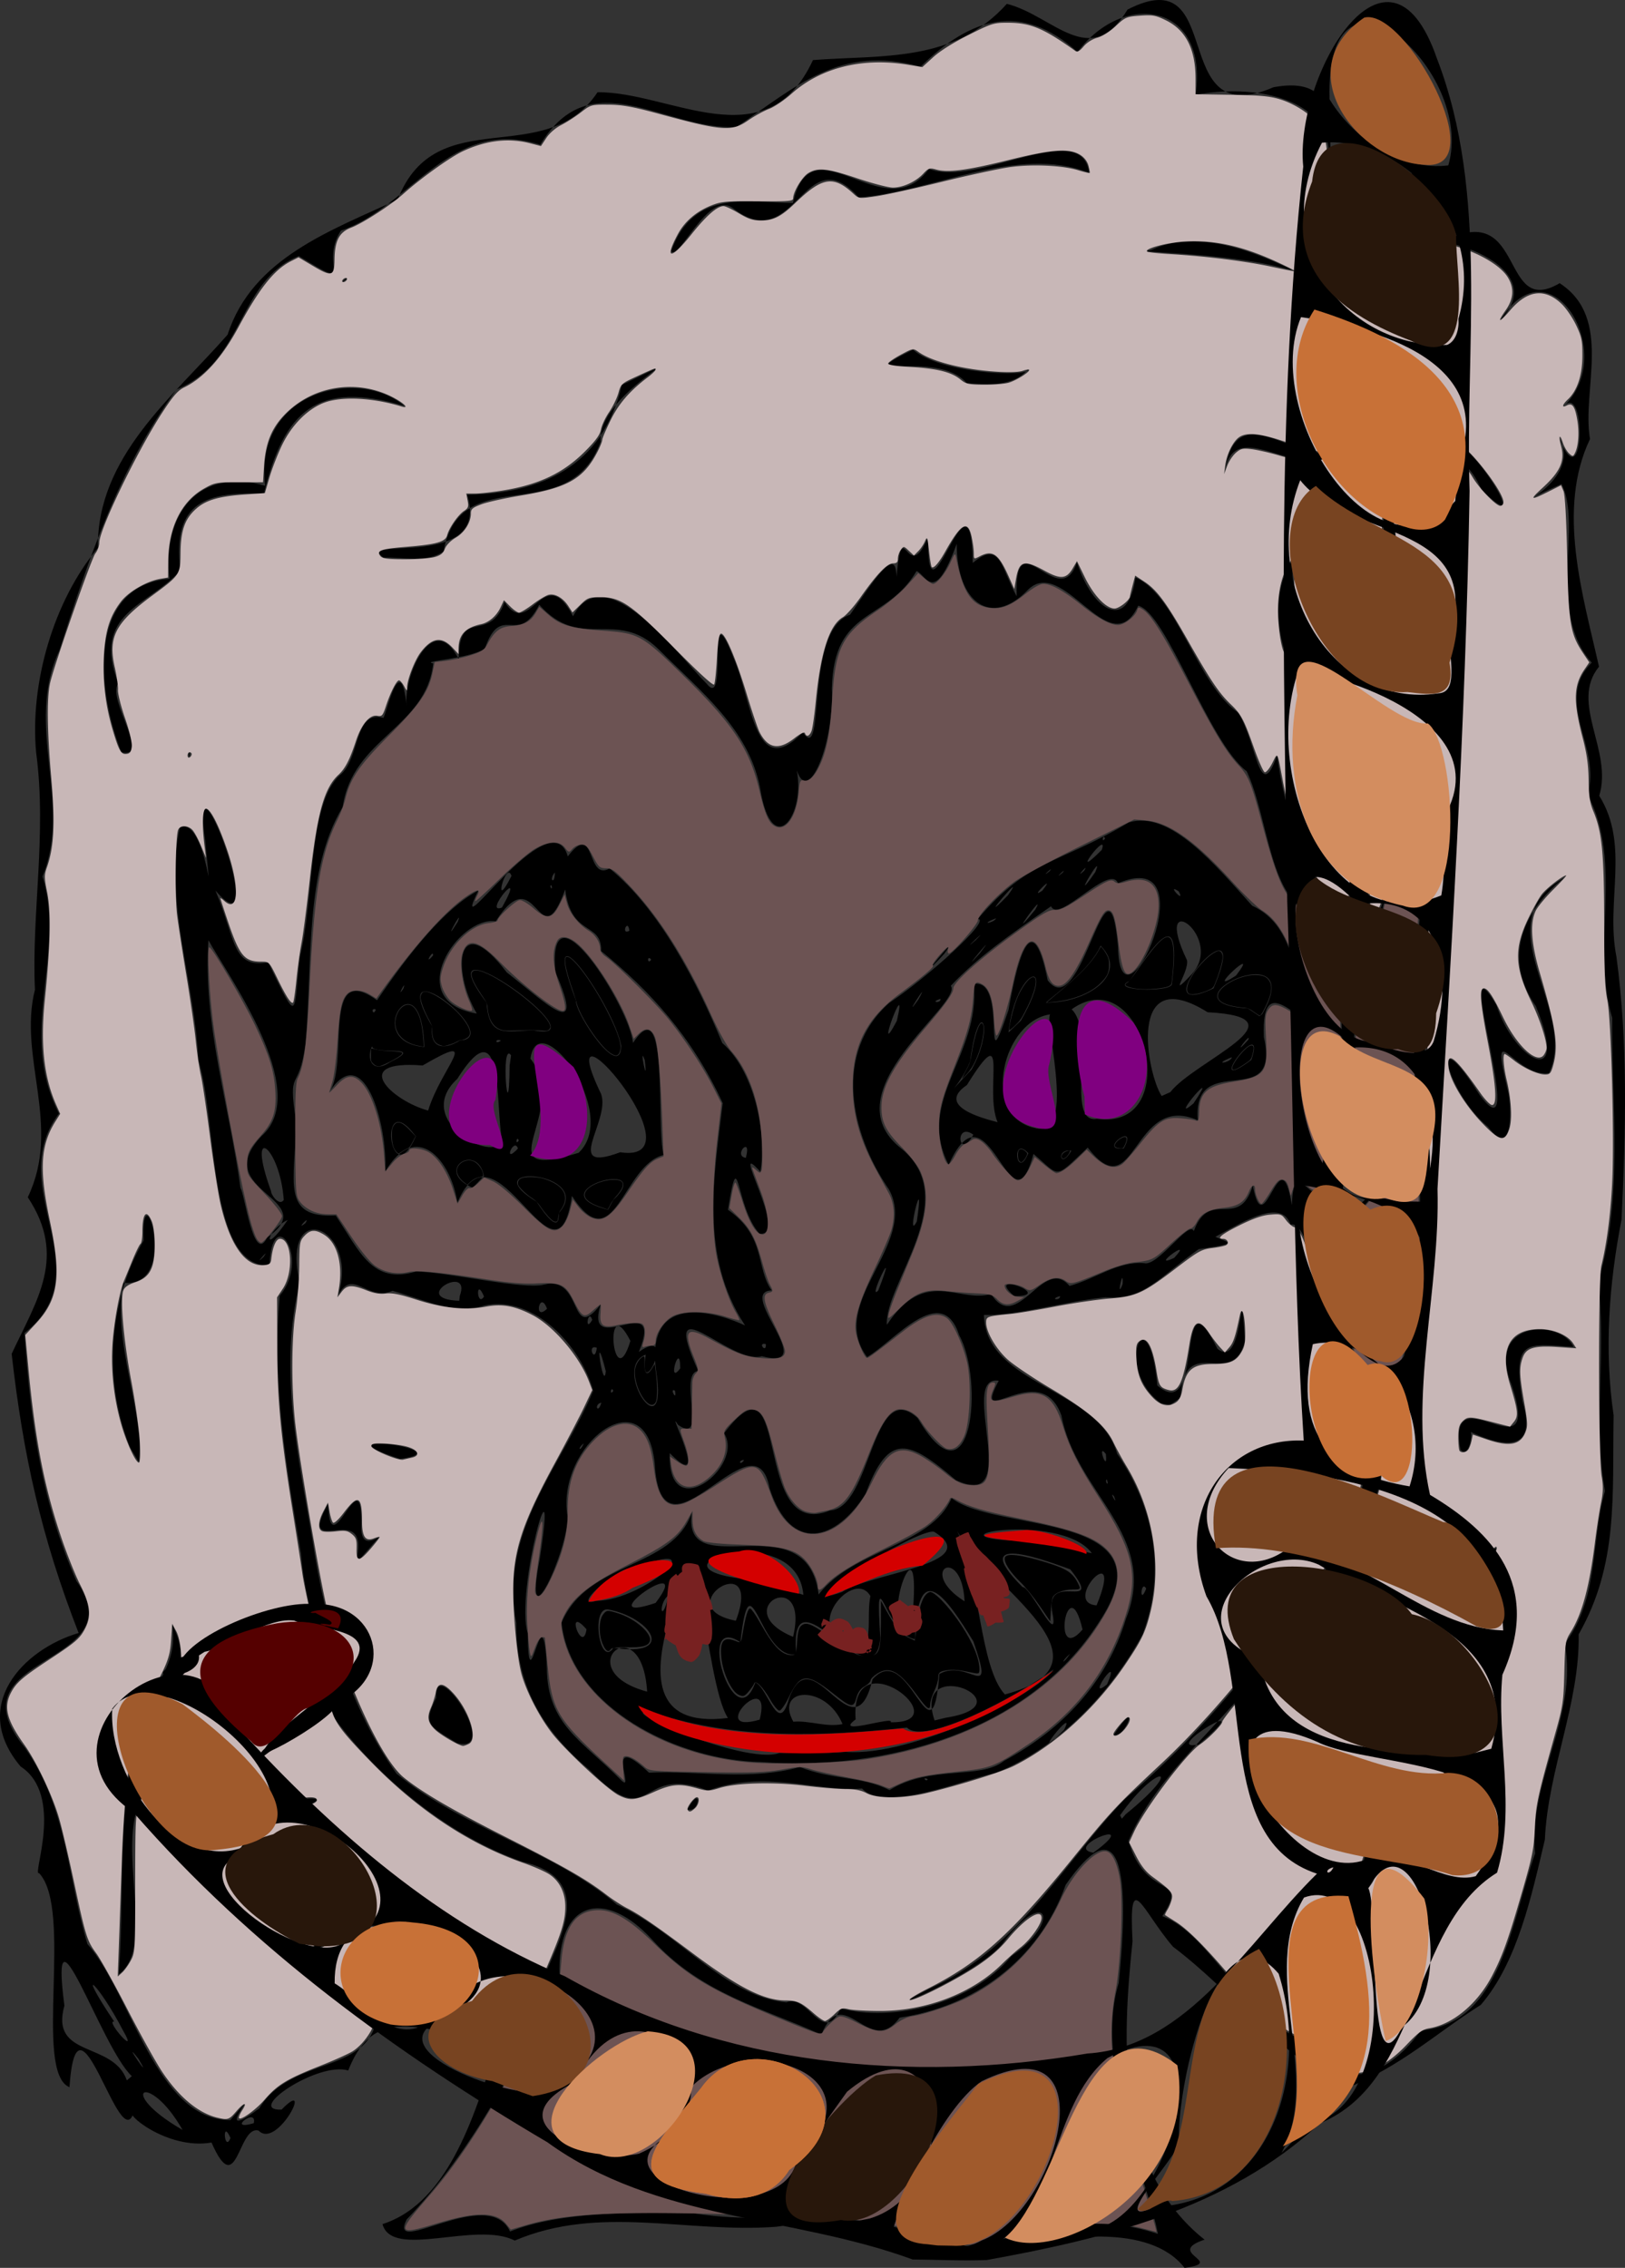 <svg xmlns="http://www.w3.org/2000/svg" width="1006.157" height="1404.105"><rect width="100%" height="100%" fill="#333333" stroke="none"/><path d="M826.076 1562.548c-21.935-28.118-75.99-19.463-110.714-12.026-48.25 11.436-93.565-21.02-142.281-13.406-55.182 4.144-109.096-13.912-161.741 8.54-24.136-12.338-75.91 11.832-81.9-10.191 42.118-13.477 57.984-71.045 71.025-111.213-7.868 53.896 44.386-42.166 5.23-3.633-42.958 2.33-78.709-28.435-97.47 19.762-18.236-5.904-64.498 24.97-41.285 24.202 20.534-21.119-2.708 24.95-14.2 12.994-12.863-3.695-13.147 43.965-29.165 7.39-27.68 4.778-55.771-19.223-48.12-18.885-8.432 28.866-35.08-84.887-39.829-15.385-22.517-9.29 2.568-109.812-18.816-132.552-4.722 2.28 16.022-48.078-11.426-65.997-31.67-37.555 1.377-72.488 35.908-82.667-23.122-59.401-34.393-110.227-41.46-172.828 15.66-33.488 34.38-60.206 9.975-96.955 21.238-44.156-6.2-86.62 4.446-128.492-2.22-46.382 7.475-96.635.752-146.69-4.061-43.107 10.86-94.15 38.212-126.85-.695-56.596 46.374-93.284 80.322-132.025 15.372-47.574 64.229-64.457 105.316-83.658 24.02-61.496 91.288-17.629 123.742-66.436 44.974-.422 104.446 42.64 133.386-19.91 42.832-3.3 87.286 1.776 120.03-34.816 28.77 7.233 51.61 41.675 74.77 3.525 62.122-31.855 24.066 76.949 90.285 48.123 65.427-12.215 8.194 79.673 60.639 56.033 38.022-14.527 53.114 19.294 46.484 38.478 49.106-24.028 33.122 48.69 70.118 26.792 33.329 21.685 13.526 65.958 18.788 96.497-20.867 43.79-4.288 96.906 5.576 140.95-18.354 22.362 8.711 51.935.137 79.9 19.14 30.606 3.87 65.186 10.627 99.503 7.26 53.306 5.824 108.253 3.176 162.937-7.745 39.783-10.827 80.87-4.891 121.16-.854 50.415 3.002 92.31-21.67 135.628.882 42.296-19.01 83.933-20.896 127.035-8.162 34.682-17.087 76.177-39.67 102.337-27.604 17.44-49.547 38.22-83.106 51.545-41.968-20.518-70.3-59.488-107.502-87.571-19.114-22.24-27.557-50.125-25.03-3.31-6.575 62.382-10.281 141.253 44.604 184.714-25.177 8.279 13.779 13.992-12.376 17.451m-123.468-15.289c40.672-9.643 69.563-18.289 106.928-5.746-6.392-34.534-39.745-103.362-24.272-155.394 2.979-28.978 11.706-124.921-32.812-60.7-17.112 47.8-57.958 75.615-102.812 82.2-18.812 25.91-34.741-23.162-48.486 10.575-35.451-16.334-74.52-25.193-104.907-59.024-29.504-32.087-58.864-23.634-57.175 22.23-25.512 53.338-52.875 107.624-94.705 151.219-12.198 24.558 50.759-21.692 64.054 7.429 30.825-12.395 77.53-12.235 114.195-11.23 46.333 7.572 94.617-4.337 139.672 13.483 14.903-3.949 25.447 12.69 40.32 4.958m-467.298-65.14c-5.49-12.589-3.747 9.66 0 0m-29.66-4.959c-21.094-37.174-42.322-24.436 0 0m29.59-6.097c26.215-30.494-15.994 17.992 17.908-7.262 20.186-33.51 70.883-20.062 73.075-59.849 41.56-11.657 48.752 27.673 94.789 1.106 7.828-33.062 49.41-80.893-4.702-93.924-50.49-17.507-94.409-57.849-117.925-90.764-1.131-27.19-16.995-65.91-19.375-99.752-9.133-53.032-18.054-105.908-13.2-159.892 19.762-23.85-4.939-57.901-6.347-18.857-38.339 1.928-32.461-91.315-44.057-127.086-1.969-46.93-21.51-100.045-11.38-144.22 16.832-6.54 20.632 64.214 15.746 9.056-10.898-71.828 42.273 72.158 6.259 30.208 12.727 30.729 10.242 48.344 32.654 44.458 19.333 40.207 15.435 32.195 19.625-3.495 9.023-36.888 5.049-94.552 24.636-112.3 12.808-10.017 8.74-40.546 26.78-35.642.993 3.137 10.715-45.533 14.664-7.229-2.36-17.523 16.135-60.824 32.233-29.067.184-33.146 18.648-8.757 28.405-35.342 15.867 24.068 24.044-26.19 42.387 8.762 19.625-37.179 64.187 22.99 82.92 41.985 13.57 16.693-1.166-61.355 16.39-16.283 11.658 26.04 12.938 77.344 42.96 46.193 14.396 20.87.628-63.325 29.273-72.859 14.575-21.028 28.663-43.37 28.702-23.468 4.014-41.269 6.568 7.323 19.713-24.921-1.552 64.855 26.632-52.308 27.53 16.342 17.173-14.329 17.342 2.909 27.205 20.639-1.53-49.077 26.447 11.495 37.277-20.981 10.419 31.68 32.026 42.391 36.261 9.328 25.812 11.24 38.228 66.36 63.484 83.657 11.734 18.076 13.187 57.804 24.19 26.522 4.316 32.354 21.36 97.078 45.807 87.267-4.11-20.59 11.838-102.1 14.112-46.853-6.014 27.691-5.782 98.08 10.355 33.928.844-25.984 14.307-124.726 22.357-47.62 6.407 74.358-6.863 149.084 2.256 223.489-3.806 53.256 9.76 123.084-35.487 161.282 22.288 49.712-27.557 93.756-53.756 133.628-27.9 46.57-78.067 80.115-97.665 126.908 10.563 37.405 38.039 20.475 21.01 46.631 29.809 11.067 49.891 62.665 87.868 77.083 22.876 36.31 53.772 19.64 72.153-6.25 50.091-4.252 56.29-68.541 70.763-109.693-4.345-44.836 26.742-84.753 18.384-129.798 21.452-28.56 15.927-63.06 24.89-94.545-7.464-41.154.947-86.386-4.238-129.748 15.816-51.51 8.279-109.742 8.7-163.11-13.376-45.571 7.248-95.628-15.207-138.313 8.816-29.228-21.258-57.84 2.523-81.718-28.095-31.366-5.484-85.853-18.732-110.608-49.354 22.027 15.962.984-1.604-28.967 15.886 40.771 17.324-34.984 2.96-19.105 34.613-32.45-8.555-104.06-39.363-52.956 38.901-40.843-68.284-60.54-44.162-43.31 27.91-48.362-44.74-47.338-70.926-30.651 31.566-57.36-26.385-74.742-73.431-65.978 8.257-56.169-43.845-65.34-73.12-26.52-34.965-31.421-66.192-21.167-97.182 9.109-50.41-13.94-76.968 12.557-114.092 37.388-44.285 2.06-89.756-41.27-121.402 10.944-55.38-17.728-79.678 38.227-123.348 53.17-14.155 21.117 10.912 38.46-26.112 15.74-38.093 15.17-33.428 65.473-75.84 82.684-36.055 49.943-53.956 103.806-72.436 161.485-21.857 46.66 8.3 94.484-10.416 139.966 14.844 48.214-15.741 96.265 10.177 146.759-34.702 46.06 27.682 97.152-21.367 135.959 3.813 55.218 10.367 103.857 32.184 153.489 37.912 53.48-80.158 44.48-31.83 103.318 26.702 38.175 26.334 81.086 38.67 121.496 27.418 31.163 42.562 109.187 88.466 108.957m-69.147-90.194c3.626-45.382-.755-91.11 8.943-138.75-.333-33.21 29.352-44.182 24.154-77.89 24.274 47.057-38.65 56.086-18.645 106.51-17.07 32.424 9.68 92.222-14.452 110.13m120.217-14.943c13.286-39.249 115.732-3.147 46.823-13.522-16.567-6.947-35.115 9.735-46.823 13.522m641.549-35.227c18.737-23.777 5.599-78.913 58.812-53.385-2.925-22.304 12.359-98.704 8.641-36.195 8.964 35.5-17.324 54.709-49.079 39.25-3.27 15.354 6.714 50.663-18.374 50.33m-690.55-33.57c-1.795-26.776 91.088-31.827 31.5-16.995-19.003-6.11-24.66 18.705-31.5 16.994m754-152.168c4.014-1.088 49.029-57.52 14.942-6.867l-8.462 6.489zm-818.261-90.592c-18.398-45.729-10.831-94.82 8.508-127.882-2.05-46.996 23.455 29.343-12.49 26.182-7.5 35.987 13.848 82.954 9.435 110.95zm823.869 1.668c-9.22-49.476 51.624 19.466 31.54-40.52-16.054-39.113 30.027-40.97 38.429-23.148-28.897-1.872-38.02-5.574-31.63 33.535 11.023 36.605-18.87 25.302-31.947 19.122.968 3.133-1.318 15.941-6.392 11.011m17.144-199.821c-26.067-21.527-37.185-70.233-5.479-20.1 32.08 43.528-18.317-104.22 10.553-55.4 11.405 35.115 45.994 53.2 24.425.617-29.975-43.509 14.238-77.106 18.602-80.04-52.644 28.467 8.186 82.152-10.454 121.596-21.923 2.833-37.242-38.405-25.359 11.367 2.005 8.038 3.82 43.072-12.288 21.96M209.467 625.619c.876-4.507.876 4.507 0 0m-41.704-1.431c-15.444-38.826-21.23-103.003 29.776-107.435-4.413-40.63 18.365-69.302 59.274-57.526-7.08-58.826 57.691-73.572 86.155-49.459-53.99-16.086-74.46 2.988-86.965 54.272-34.725-1.025-57.05 4.146-51.72 47.602-20.105 22.444-55.08 25.837-38.508 69.83-7.02 10.544 20.867 46.836 1.988 42.716m720.504-61.819c-14.884-46.005 13.29-96.501 49.388-37.923 21.311 17.553 4.058-112.866 17.749-42.114 6.446 36.169-10.399 81.528-39.914 31.533-44.204-45.297-5.98 47.126-27.223 48.504m-558.258-58.706c-18.2-13.647 66.677 8.384 51.844-38.888 45.33-.752 83.977-17.064 95.754-67.986 55.184-26.471-15.786 5.174-13.108 35.152-20.285 55.03-86.795 10.617-97.28 67.918-10.628 7.383-25.153 3.307-37.21 3.804m679.858-42.17c-22.586-50.37-57.393 11.628-87.715-26.328-20.924 27.395-66.362-24-71.388 16.954 7.143-59.514 57.65 12.064 79.038-23.5 23.73 21.856 37.61 12.037 62.12 3.44 13.107.643 50.976 62.396 17.945 29.434m-318.67-65.877c-18.75-21.626-76.298.791-33.287-20.682 16.725 14.94 72.794 17.39 71.42 11.978-9.518 11.168-25.26 9.728-38.133 8.704M304.31 333.24c3.379-4.056 4.728-2.761 0 0m585-8.28c-37.73-10.69-100.946-10.076-84.077-11.624 37.84-18.41 90.279 15.756 89.428 12.31zM508.178 314c13.92-39.587 49.604-29.848 75.376-29.881 11.95-52.318 56.11 17.35 84.307-21.132 29.494 11.895 94.59-32.184 99.139 2.454-44.393-17.662-97.167 11.867-142.627 15.229-34.097-37.892-38.89 37.235-78.053 6.556-15.453-10.919-33.219 32.82-38.142 26.774M249.726 1472.976c2.357-10.383-17.7 5.265 0 0m-75.496-29.11c-19.003-17.73-51.408-117.892-41.744-43.65-9.143 32.677 30.133 21.828 38.664 46.243zm4.128-10.677c-11.969-15.362 10.312 17.402 0 0m-9.515-17.49c-15.304-29.508-30.447-42.893-5.516-5.58-6.096-1.457 15.943 23.463 5.516 5.58m444.295-13.793c31.144 8.533 81.25-2.398 105.719-32.362 30.977-21.239 22.28-43.535-4.247-9.445-13.465 20.605-97.133 54.132-37.552 25.27 49.488-26.216 75.882-75.528 111.73-112.767 32.9-28.196 62.466-59.584 88.929-95.837 38.723-47.197 84.047-101.567 45.385-164.997-10.998-27.778-17.61-98.362-31.4-95.149-9.415-27.943-72.099 33.97-53.686 1.632 6.346 10.618 31.82 8.398-3.211 13.586-24.288 17.204-34.321 31.917-57.51 29.791-25.086 2.424-55.343 11.53-75.464 10.95 1.007 43.883 70.74 44.9 82.479 85.891 23.11 33.733 30.374 73.136 15.733 111.892-19.498 35.932-51.939 70.23-91.084 85.759-18.44 3.743-68.456 24.892-82.605 9.667-28.612 2.086-59.819-11.895-95.38 1.234-44.44-17.3-33.515 28.03-73.539-12.927-28.522-23.98-45.466-51.838-45.15-90.896-10.775-56.793 27.588-96.008 47.666-143.732-7.525-27.183-36.372-59.28-67.323-52.783-18.618 6.318-37.918-3.9-56.959-9.064-15.589 6.768-24.503-14.16-33.545 2.383 13.107-42.642-36.035-60.774-23.959-7.302-13.207 53.2-.84 107.342 8.12 160.45 7.452 50.205 23.124 103.317 51.86 143.434 40.785 33.698 97.86 47.945 136.39 81.033 38.683 17.436 66.484 56.906 104.987 60.566 13.409-5.741 22.65 27.534 33.616 3.723m-94.828-123.183c8.929-16.578 7.882 2.502 0 0M375.65 1237.68c-17.219-10.652-21.451-11.362-12.937-28.058-1.417-28.456 40.577 35.345 12.937 28.058m406.659-5.182c16.47-24.955 7.47 2.035 0 0m-468.688-109.666c7.462-36.742-37.89 2.765-17.812-33.402.887 41.073 21.517-32.002 20.5 14.29-.419 22.87 25.043-9.92-.827 19.883zm26.688-61.147c-55.713-18.27 41.01-5.42 0 0m471.267-34.378c-29.97-21.253-7.97-70.26-2.36-11.054 29.757 25.535 10.767-75.188 37.21-22.77 17.197 14.475 13.556-55.316 17.066-4.888-7.903 31.276-37.38-6.464-39.99 35.273l-6.44 4.409zm-42.01 278.215c32.505-23.72-19.522-3.387 0 0zm20.017-23.792c38.171-30.896 19.3-31.799-3.455.638l1.12 2.113zm-146.16-14.981c25.23-15.746 56.171-6.211 70.866-18.095 35.935-19.365 63.572-48.356 75.496-88.007 20.743-52.001-30.69-76.96-39.99-125.885-13.166-36.683-56.371 11.636-38.787-21.483-25.9-3.939 16.229 81.696-26.605 61.526-29.071-24.73-41.512-30.143-55.855 8.583-18.394 29.068-46.056 37.255-59.371-3.3-9.108-49.953-67.196 54.764-71.188-15.646-5.44-54.427-61.223-11.19-53.993 32.753.682 20.737-28.025 82.737-17.129 25.956 11.772-75.976-15.525 20.358-7.493 46.636.438 48.381 9.394-31.453 11.818 21.331.313 35.335 22.182 45.157 45.996 69.5 9.575 9.406-12.033-32.051 17.266-4.676 29.925-1.4 62.664 5.21 93.346-3.5 20.75 8.232 37.728 5.41 55.624 14.307m-79.605-17.385c-51.612-.917-117.72-33.597-123.51-86.283 16.256-38.543 68.874-33.018 80.633-68.118-6.249 45.909 71.12-7.64 78.535 50.692 21.954-28.381 69.757-30.05 82.333-59.729 27.153 21.87 138.123 7.29 90.92 77.362-43.63 67.856-132.307 91.732-208.91 86.076m52.49-6.28c41.248 3.19 118.091-35.348 128.674-51.085-22.985 17.135-80.067 47.27-90.819 36.049-50.938 5.468-105.877 7.47-155.072-8.7-36.181-8.02 54.214 32.606 76.192 24.41 13.675.265 27.371.204 41.026-.673m-2.025-17.216c-10.168-24.842-42.42-22.904-30.466-1.46 10.217-.872 20.305 3.618 30.466 1.46m29.8-1.129c43.538.89-25.49-53.326-21.689-1.743-14.584 10.775 24.62-2.584 21.688 1.743m-81.086-1.63c8.4-33.578-34.02 10.168 0 0m-19.688-1.017c-15.333-23.899-17.606-147.512-35.603-63.679-10.436 34.704-12.708 69.776 35.603 63.68m134.782-.124c52.872-8.21-21.063-40.655-6.823 1.65zm-97.006-11.674c14.427-40.561 39.994 37.562 51.78-12.154 22.744-25.588 36.793 56.414 41.374-3.284 17.854-10.238 34.81 19.462 21.07-20.142-16.994-27.776-34.601-52.777-36.175-1.41-18.468-2.854-24.803-54.385-21.447-.686-3.76 42.447-57.27-47.57-52.04 10.17-23.024 3.343-28.313-63.715-34.596-7.519-28.299-19.335-3.634 61.063 9.225 24.842 7.732 3.047 14.335 33.627 20.809 10.183m133.724-2.76c73.405-19.61-9.543-66.62-29.5-101.036 14.045 28.496 13.677 83.985 29.5 101.035m-221.5-1.732c-3.394-53.886-49.668-13.424 0 0m261.944-23.558c-6.43 5.645-4.779 7.26 0 0m-282.833-3.577c39.36 5.893 23.457-18.769-3.34-23.768-10.902-1.47-4.96 36.407 3.34 23.768m159.124-32.049c-10.975-19.216-49.48 28.096-2.666 30.438 3.006-9.736.627-20.436 2.666-30.438m131.346 20.75c-9.088-39.376-19.753 22.849 0 0m-179.223 4.5c10.73-44.97-41.428-17.25 0 0m-127.897-4.658c-13.868-15.981-2.39 16.312 0 0m92.468-5.305c17.69-46.967-43.365-8.488 0 0m109.614-5.905c5.391-66.886-23.215 21.116 0 0m86.525 2.032c-6.084-29.039 33.012.231 10.932-27.95-9.046-3.108-66.384-25.77-29.5 11.022 4.292-1.134 22.4 37.504 18.568 16.928m-237.542-12.166c-6.978 5.004-5.033 20.05 0 0m-8.308 5.002c25.644-33.453-43.534 14.728 0 0m273.048 1.5c17.955-43.45-22.355-1.572 0 0m-309.798-2.802c29.487-.115 75.387-41.128 22.935-19.835-5.028-4.683-40.478 25.283-22.935 19.835m228.068.302c-1.67-35.586-30.068-19.009 0 0m-75.846-5.8c17.629-11.817 88.956-17.477 56.979-37.266-10.577-2.45-94.745 50.99-56.98 37.266m-23.963 1.8c-4.09-48.675-105.906-16.438-33.897-9.58 10.95 3.651 24.263 6.311 33.897 9.58m178.613-25.805c-19.4-26.533-112.283-9.243-39.47-7.4 13.146-.68 29.26 5.73 39.47 7.4m-101.611 139.95c-3.96-2.1-.935 2.254 0 0m167.84-21.545c41.544-35.122-25.766 5.238 0 0m-83.378-9.1c8.494-17.033-24.358 24.658 0 0m26.559-28.073c9.774-22.135-14.13 11.525 0 0m109.377-31.427c3.249-4.97-5.688 6.314 0 0m-85.127-27.846c-3.302-6.043-4.453 11.265 0 0m127.194-30.904c-2.32-3.048-9.56 15.405 0 0m-322.972-17.5c25.875-1.203 25.804-83.073 54.25-57.227 34 57.483 41.122-23.875 25.773-51.17-10.817-33.548-40.036 3.494-57.082 13.417-25.252-33.861 32.135-70.045 13.527-103.823-24.094-35.121-34.508-84.465.133-115.4 23.583-15.78 63.626-51.592 54.922-52.048 31.877-37.483 48.399-33.011 93.421-59.7 25.794-8.01 54.294 27.087 76.41 51.495 29.274 13.724 22.445 46.99 42.468 69.274-6.15 16.528-37.244-36.571-35.19 12.161 10.69 47.393-44.235 6.747-40.931 51.432-40.662-17.872-38.242 55.72-68.128 16.914-21.429 20.26-16.67 18.085-33.59 3.928-14.298 52.993-27.622-48.754-52.501 6.748-20.664-39.736 19.806-67.879 15.575-111.97 21.776-3.875 3.987 67.594 21.459 16.127 4.292-24.488 13.91-69.92 24.261-18.407 21.255 28.263 37.306-89.555 43.554-20.796.989 61.806 57.957-63.658-.002-39.314-5.232-12.547-36.813 25.33-41.442 14.272-26.556 18.286-45.993 32.09-62.078 49.232 7.637 11.502-75.815 65.593-30.529 100.897 38.194 31.39-10.772 83.865-9.068 109.025 23.944-36.024 44.262-13.241 64.551-19.08 16.104 25.51 32.277-24.288 48.544-4.986 16.724-4.689 29.964-15.428 46.184-14.107 8.564 2.268 27.748-26.88 30.784-19.885 9.81-26.907 28.024 0 36.503-28.259 7.08 38.783 16.873-33.001 24.197 12.25 1.243-39.024 18.747 19.163 18.932-25.906 16.225-48.531 17.818-106.02-4.915-154.501-27.73-6.313-28.265-59.08-41.983-88.245-23.768-17.97-49.504-97.97-67.162-102.532-17.648 37.485-46.868-33.06-68.978-9.124-21.822 22.023-43.35 7.971-43.424-29.144-14.146 38.768-18.843 18.909-24.873 16.86-18.959 32.088-51.197 22.127-52.44 72.564 1.646 35.819-16.778 78.756-23.08 45.131 9.58 30.538-13.76 64.544-21.397 16.318-7.122-36.393-36.68-59.496-62.725-85.53-26.207-25.743-48.022 1.546-73.967-27.673-13.375 26.593-23.523-2.156-33.733 27.24-10.326 6.579-40.36 7.608-31.921 9.101-4.292 39.909-50.052 46.308-56.032 88.877-23.666 39.222-18.587 95.587-23.034 146.48-4.278 31.901-11.325 13.247-5.775 48.775-.738 36.644-9.629 59.436 24.448 57.662 15.113 22.555 22.569 42.935 49.938 34.647 21.949.766 66.132 11.424 79.097 8.157 24.505-5.978 15.451 37.084 34.951 12.42-10.376 35.027 40.157-11.153 23.726 29.268 25.002-17.537-.603 34.139 4.23 1.705-21.82 8.248 14.554 61.069 6.408 9.618-6.802-51.72 41.917-33.929 55.136-27.714-28.31-43.07-19.226-92.248-13.83-137.658-19.178-41.254-44.635-69.153-75.282-94.18.45-18.464-18.647-8.439-22.245-38.116-16.569 44.987-17.245-20.638-43.043 19.738-22.697-3.631-58.823 49.28-11.712 57.104-15.848-26.849-12.335-65.837 18.542-25.51 23.162 18.003 49.974 44.917 30.092-.244-4.888-58.808 46.309 22.132 48.082 43.975 22.578-34.529 14.054 51.641 18.98 69.345-25.28 5.924-30.357 65.972-56.795 25.345-9.712 66.18-46.948-52.473-70.917 4.14-3.948-26.627-25.542-51.374-44.614-19.393 1.31-29.838-13.533-81.591-34.65-49.08 12.484-17.534-5.232-82.006 29.517-56.78 20.064-29.618 42.212-57.228 62.726-67.997-19.9 40.617 44.715-57.947 55.4-21.123 17.57-22.804 11.175 15.883 25.865 7.465 30.965 25.239 54.436 70.811 69.753 108.06 21.713 19.184 27.549 60.327 23.559 79.726-20.526-23.134 18.738 41.039-.581 38.303-15.092-16.912-12.501-58.21-19.421-14.74 23.74 16.592 17.067 35.793 27.037 49.94-22.38.68 30.974 50.183-6.128 40.725-19.197 5.941-64.526-46.46-39.327 9.102-12.817 1.403 6.236 46.549-12.495 33.4-8.62-13.941 21.515 44.597-5.15 17.5-1.663 45.93 46.725 8.272 33.652-12.346 42.417-55.94 16.118 67.995 65.583 47.845zM720.56 960.882c-19.156-16.66 26.241.366 0 0m61.872 124.062c-3.644-4.577 2.714 7.378 0 0m-4.46-10.575c-1.75 1 1.623 5.507 0 0m-224.662-11.98c-4.048.01-2.558 4.08 0 0m224.007-3.757c-6.016-7.688 1.528 13.268 0 0m-323.236-6.575c-4.339 3.334-2.482 5.87 0 0m497.692-24.518c38.558-90.855 7.973-191.862 18.498-287.061 4.66-26.178-1.493-139.468-7.995-58.859-22.592 44.88-16.55 87.485-10.615 79.884-.659 29.37-25.26 8.148-19.846 52.622-13.36 44.217 29.13 6.843 19.335 56.385 6.297 37.71-52.325 43.867-23.86 85.609 5.511 16.623-4.484 90.582 24.483 71.42m-12.963-49.64c-31.12-37.106 55.857-36.33 9.282-.829l-4.666 1.336zm13.453-10.907c.589-35.736-27.51 13.672 0 0m-487.317 59.93c-4.78.747-2.264 7.732 0 0m45.564-7.503c-3.802-2.004 1.575 7.579 0 0m-38.2.2c-1.21-3.656-2.467 3.562 0 0m-4.618-12.25c-8.121-31.977-1.296 14.507 0 0m46.092-1.71c.115-18.416-8.59 11.585 0 0m-30.84-17.009c-16.787-32.97-10.935 35.909 0 0m-20.802 4.267c-6.39-2.623-1.3 10.611 0 0m104.668-2.298c-5.576-1.372.405 6.363 0 0m-107.5-15c-2.51-7.748-4.997 8.778 0 0m-28-6.878c-4.49-12.258-8.673 8.465 0 0m-54-8c7.575-20.638-32.116 1.864-.36 3.072zm15 .413c-5.406-12.75-4.484 7.294 0 0m356.59-.278c-7.166 2.213.627 2.969 0 0m170.929-3.507c-4.493-25.46.509 16.103 0 0m-283.41.046c13.585-35.027-7.473 7.819 0 0m151.272-3.956c.744-12.472-4.314 11.39 0 0m31.869-16.156c13.51-14.44-16.298 7.487 0 0m-563.75-.684c5.115-7.152-7.463 7.272 0 0m2.25-12.012c35.12-24.388-36.716-28.077-3.349-62.957 31.28-27.754-21.555-99.89-33.03-121.078-3.512 51.86 12.735 101.32 19.847 153.485 2.638 3.455 8.019 47.813 16.532 30.55m12.697-10.852c-13.513 6.391-16.13 23.674 0 0m640.305-.636c-4.914-26.583-4.144 29.298 0 0m-250.773 1.54c5.434-36.745-7.377 14.403 0 0m-378.542 1.03c3.583-5.953-7.006 5.677 0 0m156.797-6.153c23.112-25.696-54.349-31.885-13.666-7.076.314.396 14.47 23.258 13.666 7.076m33.757-8.117c27.939-26.786-48.933-5.482-3.19 5.987zm462.302 2.352c24.664-15.226.825-97.602-5.879-33.878-.113 6.513-14.395 47.597 5.88 33.878m-666.296-2.402c-2.368-33.413-23.674-48.968-7.833-5.375-.232 1.89 4.998 9.621 7.833 5.375m123.971-14.845c-4.197-21.2-31.431-3.577-7.018 7.322zm337.034-14.069c-10.863-11.687-7.35 17.767 0 0m-174.91 2.882c3.965-14.565-8.349-1.38 0 0m201.557-4.402c-9.763-1.699-7.03 12.302 0 0m-405.9-8.944c-24.064-32.497-16.222 37.383 0 0m100.832 10.189c26.187-24.688-25.11-92.535-29.823-58.3 25.628 33.214-30.635 76.864 29.823 58.3m25.745-.332c53.084 8.157-46.138-107.136-11.841-36.08 6.048 16.764-24.56 49.696 11.84 36.08m-63.326-2.305c-2.44-7.433-9.816 10.553 0 0m-9.84-5.19c-4.256-20.865 1.35-84.176-27.795-37.85-27.992 25.85 23.788 52.908 27.795 37.85m384.914 5.127c9.798-17.784-17.203 1.892 0 0m-93.074-8.503c-11.81-8.529-9.525 16.706 0 0m-281.5 3.642c-1.21-3.656-2.467 3.562 0 0m319.198-7.902c28.608 8.514 3.18-74.437 10.837-70.362-30.343 3.043-44.52 62.724-10.837 70.362m-22.698-3.476c-8.594-19.899 8.12-66.647-19.023-23.007-19.197 13.01 9.28 20.471 19.023 23.007m61.5-2.098c55.458 7.694 28.842-99.701-15.656-67.797 15.234 14.834-4.318 71.162 15.656 67.797m-414.107-5.106c8.324-27.24 34.304-49.844-3.393-27.918-46.105-3.614-18.939 21.891 3.393 27.918m473.882-4.418c18.517-27.445-16.973 14.44 0 0m-14.332-7c14.765-19.225 85.312-46.211 23.088-49.456-50.675-31.69-37.45 38.47-28.444 51.853zM409.05 811.847c-6.838-9.894-1.369 51.412-.889 6.248zm285.068 8.853c14.942-26.2 4.778-47.607-.815-5.198-5.673 14.645-19.856 26.729.815 5.198m-202.285-5.814c-3.996-11.67 2.295 19.22 0 0m375.575-.267c10.345-30.17-32.083 24.266 0 0m-533.097 1.295c27.307-13.435-26.305-.06-7.22-15.195-9.139 7.633-6.78 24.808 7.22 15.195m521-2.898c-13.149 5.352-.28 3.32 0 0m-378.053-7.099c-4.743-25.607-52.522-92.851-28.087-28.161-.533 8.27 27.7 50.2 28.087 28.161m-121.947.75c-1.751-57.932-40.17-3.547 0 0m22-4.037c28.833-1.319-47.997-61.515-17.103-8.651-1.789 14.173 8.121 14.445 17.103 8.651m488.19-.429c2.422-5.872-11.725 13.094 0 0m-462.748.511c-3.598-1.648-3.876 2.845 0 0m245.147-12.222c7.629-32.337-15.11 28.752 0 0m-225.402 5.694c46.82 10.451-71.935-74.862-28.605-16.953 1.345 21.618 11.805 17.85 28.605 16.953m302.174-5.807c23.587-41.255-3.349-33.254-7.607 7.25zm149.451-4.033c29.737-51.46-67.006-6.977-8.812-3.565l7.127 4.836zm-548.812-2.843c-3.471-1.724-1.65 4.669 0 0m336.088-6.511c8.358-15.242-11.729 16.552 0 0m78.833 2.206c24.857.313 51.832-17.012 33.827-35.239-6.235 14.922-29.254 30.723-33.827 35.24m-65.33-2.32c-7.167 2.213.626 2.968 0 0m169.078-6.507c26.752-62.697-48.742 22.91 0 0m-501.67.25c2.453-7.098-4.754 7.176 0 0m475.858-2.8c5.802-46.936-7.044-30.617-26.105-2.102-13.824 6.268 25.405 7.244 26.105 2.103m11.646-5.5c22.771-23.176-24.99-56.827-2.253-9.375 1.385 7.536-12.223 24.594 2.253 9.376m28.138.078c16.78-21.834-22.15 14.59 0 0m74.259.413c-.58-10.318-2.729 14.146 0 0m-254.903-13.892c12.075-16.793-21.433 23.374 0 0m-181.497 3.7c-2.555-3.587-2.555 3.588 0 0m203.5-4c13.653-17.72-15.982 17.871 0 0m-338.61 1.424c.633-4.778-6.357 7.21 0 0m336.172-9.673c9.926-10.26-11.575 10.232 0 0m-320.85-11.25c4.237-10.716-10.947 17.616 0 0M482.31 734.7c-1-8.193-5.525 3.076 0 0m451.662-6.332c-1.75 1 1.623 5.507 0 0m-224.662-1.4c-11.41 4.652-.682 2.69 0 0m24.297-5.35c8.018-14.26-20.316 25.003 0 0m-330.211-1.281c16.45-29.323-12.552 4.967 0 0m313.358-7.633c13.289-18.812-22.617 23.304 0 0m35.224-6.429c5.814-12.987 4.596-4.235-4.21 5.343zm70.46 4.027c-8.497-5.661 4.651 8.656 0 0M409.31 700.73c-3.38-10.354-12.264 24.478 0 0m328.656 9.14c9.806-12.488-9.513 6.616 0 0m-303.973-3.438c-1.925.434 1.432 4.384 0 0m336.826-8.113c6.2-15.21-17.1 24.63 0 0m-334.68.3c-4.126 4.874.198 7.932 0 0m314.298.25c3.734-4.565-6.735 5.434 0 0m-8-1c3.734-4.565-6.735 5.434 0 0m21.411-.292c4.031-6.166-6.892 6.321 0 0m10.962-12.958c4.72-13.66-22 22.111 0 0m2-7c-1.21-3.655-2.467 3.563 0 0" style="fill:#000" transform="translate(-92.612 -158.443)"/><path d="M733.99 856.456c-57.115-13.11 25.704-115.433 8.314-39.204-4.467 11.865 16.831 46.288-8.314 39.204M764.1 837.379c-7.991-28.994-10.392-85.378 30.142-46.008 20.35 29.711 1.796 71.064-29.943 56.976zM396.038 867.389c-64.417.73 15.16-100.306 3.311-27.88-6.234 6.066 16.01 39.535-3.31 27.88M420.872 873.903c21.781-24.014-22.443-99.695 26.852-54.834 14.633 23.767 13.071 67.912-26.852 54.834" style="fill:purple;stroke-width:.899" transform="translate(-92.612 -158.443)"/><path d="M603.214 1147.347c10.988-24.526 108.87-59.048 60.563-19.535-21.246 1.333-43.231 14.313-60.563 19.535" style="fill:#d40000;stroke-width:.899" transform="translate(-92.612 -158.443)"/><path d="M765.205 1120.547c-20.62-8.785-103.574-9.992-38.624-14.68 10.56-1.413 41.498 9.678 38.624 14.68M571.511 1243.333c-28.007-2.082-75.855-11.655-83.716-28.866 50.56 22.9 109.901 19.087 163.935 14.117 14.868 10.61 68.253-18.87 93.385-35.881-46.861 40.428-112.84 54.808-173.604 50.63M587.24 1145.148c-19.582-3.608-89.259-21.246-36.85-26.171 15.556-5.528 39.138 16.704 36.85 26.17M456.913 1150.24c15.403-32.297 90.135-33.286 27.414-8.735-8.118 5.505-18.19 7.55-27.414 8.735" style="fill:#d40000;stroke-width:.449" transform="translate(-92.612 -158.443)"/><path d="M688.286 826.304c-.002-.144 1.131-2.434 2.519-5.09 2.337-4.476 2.6-5.298 3.593-11.2 1.74-10.352 4.303-18.054 6.01-18.054 2.026 0 1.47 8.316-1.075 16.088-2.287 6.981-4.809 11.736-8.15 15.37-1.591 1.73-2.895 3.029-2.897 2.886M717.494 796.193c.003-3.217 2.708-14.17 4.747-19.23 2.915-7.227 7.616-13.54 10.084-13.54 3.353 0 1.286 9.158-4.64 20.558-2.861 5.505-3.62 6.581-6.709 9.528-1.915 1.827-3.482 3.035-3.482 2.684M741.312 778.574c.37-.342 4.213-3.565 8.539-7.163 11.82-9.83 19.1-17.556 22.915-24.314l1.468-2.602 1.282 1.487c.706.818 1.842 2.6 2.527 3.959 1.05 2.085 1.244 3.034 1.244 6.067 0 4.691-1.119 7.038-5.363 11.25-6.294 6.246-17.334 10.516-30.14 11.656-2.693.24-3.049.191-2.472-.34M796.589 770.594c-3.941-.482-7.19-1.596-7.19-2.464 0-.336.619-.977 1.376-1.424.823-.485 3.525-3.883 6.72-8.451 8.812-12.603 13.852-18.36 17.048-19.474 4.276-1.49 5.666 6.29 4.074 22.79-.619 6.4-.637 6.469-1.95 7.267-2.632 1.6-13.545 2.556-20.078 1.756M829.395 773.897c-4.514-1.614-.052-11.798 9.171-20.93 3.3-3.266 7.005-5.711 8.668-5.718 1.355-.006 2.385 1.636 2.383 3.803 0 2.363-1.753 8.756-3.943 14.393-1.745 4.49-1.749 4.495-4.181 5.693-4.301 2.117-10.157 3.452-12.098 2.759M868.988 784.934c-3.09-2.177-3.489-2.329-7.08-2.693-14.494-1.469-18.976-6.132-12.011-12.497 4.703-4.299 13.582-7.7 19.936-7.635 5.005.05 7.456 1.212 9.017 4.274 1.655 3.247.866 7.92-2.535 15.016-1.935 4.037-3.097 5.842-3.76 5.842-.16 0-1.766-1.038-3.567-2.307M855.617 820.256c-.897-2.337 7.91-13.553 11.313-14.407 2.183-.548 2.434 1.238.9 6.391-.623 2.09-.99 2.512-3.944 4.546-5.33 3.668-7.796 4.703-8.27 3.47M784.164 869.036c-.531-.214-1.095-.6-1.254-.857-.541-.875 1.138-3.238 3.255-4.58 3.822-2.426 5.091-1.012 3.065 3.415-1.044 2.28-1.243 2.466-2.616 2.44-.817-.016-1.92-.204-2.45-.418M749.986 875.03c-.485-1.266.884-3.03 2.895-3.73 1.033-.36 2.01-.522 2.172-.36.401.4-1.46 3.332-2.643 4.16-1.252.878-2.07.854-2.424-.07M723.586 877.022c-.798-1.139-.94-4.903-.234-6.22.67-1.255 2.434-1.077 4.103.413 1.383 1.236 1.414 1.338.826 2.757-.776 1.873-2.596 4.05-3.387 4.05-.335 0-.923-.45-1.308-1M402.478 795.836c-4.541-1.625-7.282-6.206-7.942-13.274-.267-2.853-.5-3.367-3.653-8.06-6.187-9.21-7.685-13.715-4.987-15.001 6.856-3.269 44.978 24.173 47.38 34.105.216.894.037 1.45-.707 2.193-.938.939-1.245.979-5.32.693a556 556 0 0 0-4.997-.335c-.37-.018-4.415.101-8.988.265-7.582.271-8.531.22-10.786-.586M470.327 810.273c-6.796-4.748-18.814-22.841-20.82-31.346-.35-1.483-1.582-5.426-2.738-8.763-3.348-9.67-4.827-16.513-4.02-18.614 1.847-4.815 16.575 14.34 26.672 34.694 5.861 11.813 8.186 19.006 7.251 22.436-1.02 3.744-2.673 4.16-6.345 1.593M464.724 905.838c-8.498-2.827-11.726-6.265-9.315-9.92 4.036-6.121 21.56-9.715 22.824-4.68.402 1.601-1.113 4.514-4.019 7.725-1.321 1.46-3.04 3.919-3.82 5.463-.779 1.543-1.464 2.795-1.523 2.782-.058-.014-1.924-.63-4.147-1.37M432.875 912.443c-1.336-1.336-3.658-4.19-5.16-6.343-2.23-3.198-3.351-4.326-6.118-6.16-1.862-1.235-4.51-3.46-5.884-4.944-2.193-2.37-2.48-2.893-2.36-4.309.11-1.299.441-1.79 1.709-2.532 2.346-1.374 9.74-1.3 14.37.142 12.664 3.946 16.385 11.157 10.116 19.61-.592.798-1.107 2.314-1.263 3.718-.324 2.911-.52 3.247-1.893 3.247-.717 0-1.916-.828-3.517-2.43M379.857 890.366c-2.485-1.898-4.344-4.89-4.341-6.992.005-4.232 4.895-7.474 9.432-6.253 3.034.817 6.32 4.913 6.818 8.502.135.97-.089 1.14-2.096 1.602-2.756.633-3.863 1.217-6.045 3.189l-1.697 1.533zM337.99 871.463c-1.799-1.94-2.697-5.293-2.697-10.07 0-3.691.141-4.498 1.048-5.955 2.108-3.392 5.07-2.542 10.22 2.93l3.341 3.554-1.827 3.512c-1.427 2.744-2.141 3.638-3.26 4.086-.789.316-2.279 1.144-3.312 1.841s-2.003 1.267-2.156 1.267-.763-.524-1.357-1.165M325.804 818.39c-.522-.102-1.533-.796-2.247-1.542-1.218-1.273-1.297-1.584-1.297-5.108 0-2.063.132-3.884.294-4.046s1.232.024 2.377.413c1.248.424 4.879.86 9.053 1.088 7.48.408 8.666.788 7.133 2.287-2.103 2.057-12.844 7.492-14.139 7.154a36 36 0 0 0-1.174-.245M351.475 805.858c-10.402-2.065-16.005-9.546-13.49-18.013.846-2.85 2.297-5.015 4.238-6.323 4.911-3.31 9.501 1.528 11.482 12.1.748 3.99 1.548 12.973 1.149 12.901-.13-.023-1.651-.322-3.38-.665M364.953 805.44c-3.32-1.174-4.711-3.855-4.716-9.087-.002-2.497-.246-3.253-2.262-7.027-2.815-5.269-4.931-10.99-4.931-13.333 0-1.98 1.198-3.582 2.68-3.582 4.796 0 17.033 8.568 23.068 16.152 4.662 5.858 5.892 9.772 3.745 11.92-.943.942-3.64 2.029-5.056 2.036-.278 0-1.392.497-2.475 1.103-1.772.99-6.6 2.525-7.788 2.475-.257-.011-1.276-.306-2.265-.656" style="fill:#000;stroke-width:.449" transform="translate(-92.612 -158.443)"/><path d="M942.528 968.866c-2.323-.992-2.601-4.69-.66-8.784 1.455-3.072 4.47-6.067 6.107-6.067 2.269 0 3.818 3.921 3.838 9.715l.01 3.198-2.359.982c-2.782 1.157-5.566 1.541-6.936.956" style="fill:#ff0;stroke-width:.449" transform="translate(-92.612 -158.443)"/><path d="M569.528 1210.793c-4.584-8.012-9.102-12.535-9.987-9.999-.321.921-1.886 3.188-3.478 5.039-2.546 2.96-3.277 3.19-6.084 1.911-4.473-2.038-9.887-13.703-10.744-23.147-.982-10.835 1.551-13.274 10.062-9.685 1.739.733 2.297-.021 2.937-3.968 1.833-11.311 3.53-17.043 4.908-16.585.797.264 3.342 3.865 5.656 8.003 8.829 15.785 13.791 20.87 20.368 20.87 2.127 0 2.529-1.13 2.993-8.417.395-6.202 1.137-8.855 2.822-10.087 3.227-2.36 6.62-.797 21.53 9.923 11.139 8.007 13.313 9.087 18.427 9.147 7.946.094 9.047-2.358 9.1-20.27l.043-13.981 3.598 6.525c5.647 10.241 8.664 13.935 13.157 16.113l4.172 2.022 1.575-11.69c1.497-11.115 4.009-17.162 7.63-18.369 2.592-.864 12.09 9.05 19.595 20.451 7.14 10.847 11.24 20.801 11.24 27.284 0 2.837-.359 3.03-4.131 2.23-9.352-1.984-12.469-2.253-16.771-1.446-3.84.72-4.527 1.365-4.564 4.286-.023 1.891-1.148 5.726-2.499 8.523-1.35 2.796-2.475 6.371-2.499 7.944-.067 4.477-1.65 3.465-7.949-5.084-11.327-15.373-17.08-18.556-24.825-13.733-2.272 1.415-4.135 3.296-4.139 4.18-.004.885-1.686 2.563-3.737 3.73-2.545 1.447-4.16 3.728-5.092 7.185-1.725 6.407-3.267 6.097-14.602-2.936-15.918-12.684-20.08-12.345-27.088 2.21-2.273 4.718-4.948 8.58-5.945 8.58s-3.552-3.042-5.679-6.759M736.356 1152.725c-3.6-5.244-8.927-11.822-11.838-14.618-6.692-6.428-10.692-12.817-9.679-15.458 1.079-2.81 10.387-1.63 26.219 3.326 11.914 3.73 15.663 6.19 18.844 12.366 2.05 3.981 1.894 4.215-2.83 4.215-6.532 0-12.198 2.43-12.89 5.529-.336 1.503-.761 5.307-.946 8.453l-.335 5.72zM465.734 1176.28c-2.548-6.1-2.363-15.01.383-18.368 2.15-2.628 2.442-2.655 8.69-.789 11.02 3.293 21.963 12.866 20.14 17.618-1.11 2.892-5.011 3.842-14.766 3.597-4.674-.118-8.854.363-9.29 1.069-1.483 2.399-3.31 1.291-5.157-3.126" style="fill:#000;stroke-width:1.271" transform="translate(-92.612 -158.443)"/><path d="M492.385 1025.94c-4.737-5.245-7.82-15.427-6.319-20.868.787-2.85 2.682-5.607 4.535-6.599 1.098-.588 1.168-.32 1.063 4.098-.162 6.78 1.821 7.935 4.864 2.832l1.47-2.464.749 5.625c.977 7.339.944 15.862-.07 17.875-1.303 2.59-3.67 2.401-6.292-.5" style="fill:#000;stroke-width:.636" transform="translate(-92.612 -158.443)"/><path d="M689.48 1129.631c.601 5.526 2.64 10.752 4.54 15.935 1.257 2.68 2.08 5.58 3.486 8.183 2.654-.982 5.58-1.418 7.962-2.948.6-.385 0-1.427-.043-2.138-.323-5.26-1.76-10.448-2.852-15.583-1.59-5.81-3.566-11.585-6.355-16.942-1.6-2.788-.926-1.526-2.07-3.762-.685-1.27-.722-2.776-1.372-4.056-.22-.43-.313-1.347-.78-1.222-2.69.717-5.068 2.306-7.602 3.458.87 4.456 3.059 8.622 5.824 12.2.728.94 1.547 1.806 2.321 2.71 3.598 3.9 7.734 7.306 11.177 11.358.541.637 1.01 1.332 1.514 1.998 1.329 2.13 3.194 4.246 3.666 6.792.01.054.34 2.111.611 2.057 2.8-.558 5.711-1.19 8.12-2.722.603-.383-.352-1.389-.603-2.058-.692-1.836-1.89-3.939-2.778-5.619-2.863-4.64-5.724-9.33-9.368-13.414-1.575-1.765-2.036-2.098-3.669-3.537-2.698-2.14-4.392-3.596-8.889-.477-1.526 1.06-.056 8.832.158 10.321 1.763 8.272 3.627 16.532 5.752 24.72 1.634 4.637 1.37 4.924 9.683.512.692-.368.007-1.57-.039-2.353-.146-2.51-.438-4.334-.77-6.864-.211-1.218-.41-2.44-.633-3.655-.22-1.193-.707-4.07-1.267-5.379-.079-.184-.266-.44-.459-.387-2.812.765-6.006.962-8.293 2.768-.892.704.347 2.245.52 3.368 1.011 5.47 2.653 10.794 4.567 16.008.51 1.388 1.022 2.779 1.634 4.126.374.823.446 2.611 1.318 2.371 3.197-.88 5.7-3.392 8.55-5.087-.646-4.687-2.127-9.164-3.684-13.606-.298-.849-.438-1.772-.901-2.543-.123-.204-.015.556-.218.682-1.963 1.226-4.082 2.183-6.123 3.275 1.305 2.113 1.207 2.117 3.104 4.274 3.194 3.632 6.118 5.515 11.45 1.972 1.122-.746.725-2.597 1.087-3.895l.104-1.921c.016-.65-9.165-.875-9.181-.226l-.001 1.66c2.497-1.919.24-.455 6.794-.904.116-.01-.235-.071-.312-.158-.576-.643-1.077-1.351-1.632-2.013-2.658-3.167-1.91-2.274-5.099-5.366-2.948.456-6.12.151-8.843 1.367-.933.417-.752 1.932-.826 2.95-.084 1.161.135 2.331.358 3.473.896 4.588 2.781 8.936 4.51 13.248 3.362.073 6.81.98 10.086.218.815-.19-.162-1.668-.33-2.488-1.419-6.858-4.07-13.426-6.769-19.858-2.53-5.294-.743-3.793-10.418-2.886-.307.029-.295.56-.317.867-.103 1.41.348 4.417.527 5.567.19 1.223.432 2.437.648 3.656.393 1.77 1.011 4.612 1.463 6.438.173.7-.145 1.923.557 2.09 9.38 2.24 9.002 2.213 8.92-2.713-.102-1.077-.165-2.158-.305-3.23-.981-7.511-3.225-14.744-5.27-22.012-.376-1.16-.724-2.328-1.128-3.478-.241-.686-.096-1.87-.806-2.027-.625-.14-.424 1.433-1.038 1.616-5.879 1.753-7.816-1.277-5.602 1.558 4.113 5.15 7.455 10.843 11.5 16.045 1.107 1.384 2.126 2.84 3.297 4.17 2.105 2.39 10.13 1.294 8.842-1.608-.157-1.194-.21-2.43-.518-3.6-.666-2.528-1.886-4.809-3.3-6.995-.636-.906-1.231-1.842-1.907-2.72-3.258-4.225-7.41-7.634-11.122-11.433-1.454-1.532-2.407-2.43-3.642-4.136-1.361-1.88-2.387-3.986-3.695-5.895-.134-.196-.332-.34-.498-.51-2.595.83-5.109 1.984-7.786 2.492-.345.066-.329-.623-.524-.916-.045-.068.056.155.071.235.067.34.117.683.174 1.025.341 2.024.12.903.64 3.164 2.06 6.742 4.732 13.288 6.59 20.095 1.169 4.008 2.453 7.974 3.632 11.978.25.85.466 1.709.733 2.553.144.455.02 1.349.496 1.342 2.724-.035 5.362-.968 8.042-1.453.13.276.142.652.391.828.176.124-.084-.422-.117-.634-.058-.366-.096-.735-.156-1.1-.268-1.633-.334-1.942-.844-3.642-.236-.785-.505-1.56-.758-2.34-1.737-5.212-3.57-10.396-5.431-15.562-.166-.6-8.642 1.749-8.476 2.348zM508.177 1148.803c-.743 3.02-1.346 6.079-1.873 9.143-.142.824-.376 1.643-.374 2.479 0 .144.237.204.381.208 2.872.06 5.745-.014 8.617-.02 1.568-6.54 2.595-13.24 2.699-19.976.017-1.13.961-3.4-.169-3.386-1.581.02-2.186 2.287-3.279 3.43-2.334.117-5.286-1.235-7.004.35-1.813 1.672-.937 4.846-1.28 7.289-.528 3.777-1.364 11.945-1.309 15.938.02 1.477-.908 4.194.555 4.397 3.622.502 7.061-1.902 10.592-2.853 1.526-6.03 2.635-12.151 3.769-18.263.234-1.262 1.537-2.803.71-3.784-.649-.77-1.005 1.973-1.957 2.304-1.975.687-4.166.368-6.249.551-.131 1.952-.314 3.9-.395 5.855-.026.61-.4 9.527.193 11.273.133.394.444-.796.84-.92 2.59-.811 5.868-.067 7.932-1.828 1.246-1.063-.02-3.276-.03-4.914-.058-5.043-.587-10.09-.433-15.138.023-.755.076-1.514.214-2.256.221-1.186.23-1.084.463-.722-1.31 2.448-5.99 1.248-6.337-1.422-.12-.93-.401-2.315.41-2.786 5.118-2.97 5.176-2.391 6.981-.22-.61-.863.785 1.046.099 1.545-6.24 4.537-8.044.643-5.805 4.758.45.827.88 1.664 1.32 2.496 1.69 3.287 3.436 6.547 5.085 9.854.423.847 1.626 3.542 2.311 4.547.127.186.348.286.521.429 2.7-1.052 5.783-1.418 8.102-3.157.692-.52-.274-1.712-.49-2.55-1.55-6.056-4.255-11.76-6.535-17.56-.395-1.135-.783-2.273-1.185-3.406-1.612-4.54-1.942-5.593-9.108.365-.758.63.238 1.958.374 2.934.242 1.726.507 3.448.76 5.172 1.873 11.563 3.815 23.113 6.13 34.596 2.334 2.137 1.493 1.554 8.482-1.366.528-.22.12-1.142.088-1.713-.216-3.87-1.023-7.746-1.66-11.56-1.438-6.446-.95-13.013-11.406-5.836-1.352.929-.803 3.184-1.1 4.798-.415 2.247-.69 4.517-1.034 6.776-1.118 7.984-1.01 6.45-1.689 14.004-.096 1.066-1.296 3.06-.235 3.2 1.242.166 1.24-2.382 2.375-2.915 5.886-2.762 5.29 3.135 4.136-4.733-.752-3.345-1.377-6.864-2.707-10.057-.484-1.16-.997-2.353-1.828-3.296-3.535-4.01-5.688-3.372-10.871.205-1.035.714-.99 2.31-1.484 3.466-1.02 5.237-1.225 6.45 7.944 6.143.307-.01 1.558-3.696 1.698-4.21.029-.108-.017-.222-.026-.333-2.763-.071-5.547-.565-8.288-.211-.484.062-.427.882-.557 1.352-.423 1.518-.75 3.624-.958 5.21-.052.398-.466 1.009-.113 1.198.328.176.415-.617.623-.925-.326.501 6.77 5.107 7.096 4.605.37-.507.802-.973 1.108-1.52 1.3-2.327 1.581-5.216 1.616-7.82.013-1.02.742-2.543-.139-3.058-2.52-1.473-5.683-1.339-8.524-2.009-.803 1.309-1.111 1.514-1.277 3.182-.023.231-.001.573.213.663 3.897 1.648 7.14 5.429 8.313 2.029.19-.552.314-1.124.472-1.687.39-3.424.442.018-5.208-1.444-.567-.146-.748-2.059-.913-1.498-.232.791.453 1.587.652 2.387.375 1.51.683 3.038 1.073 4.545.467 1.806.997 3.596 1.495 5.394 1.77 5.012 2.218 9.487 9.278 10.841 1.865.358 3.49-1.715 4.767-3.122 1.035-1.14 1.47-2.734 1.89-4.215 1.348-4.751 1.45-9.807 1.814-14.676-.025-2.27.023-4.544-.076-6.813-.065-1.5.852-3.681-.416-4.486-11.676-7.414-8.69 1.218-8.037 6.344.692 3.968 1.4 7.945 2.627 11.792.327 1.026.089 2.733 1.124 3.028 8.406 2.397 7.944 1.954 9.486-1.995.102-1.113.278-2.221.306-3.339.093-3.822-.253-7.668-.753-11.45-.971-7.348-2.532-14.617-4.597-21.735-.647-1.897-1.182-3.836-1.94-5.692-.551-1.348-.571-3.522-1.979-3.893-12.399-3.268-9.524 3.405-8.04 9.88.524 1.54.992 3.1 1.573 4.619 1.665 4.353 3.797 8.485 6.018 12.573.394.726.382 2.096 1.205 2.165 2.927.245 5.806-.89 8.71-1.335.027-.332.125-.666.082-.996-.245-1.88-1.053-4.053-1.77-5.725-1.592-3.718-3.756-7.132-5.963-10.506-.277-.356-4.376-5.846-4.798-5.82-5.85.37-8.975.442-7.305 4.926 1.998 2.983 2.05 4.212 8.072 1.158 1.51-.766.64-5.083-.494-5.734-1.602-.92-3.556-1.244-5.404-1.234-.878 0-1.535.85-2.303 1.275-.573.625-1.234 1.179-1.72 1.874-4.365 6.255-3.366 16.002-2.558 23.057 1.667 6.952.447 8.612 10.793 9.791 1.143.13 1.67-1.677 2.09-2.75 1.38-3.532 1.045-9.02.71-12.448-.23-2.368-.781-4.695-1.172-7.042-2.592-2.221-4.521-5.637-7.777-6.663-1.614-.51-3.092 1.591-4.168 2.897-1.035 1.257-1.434 2.937-1.918 4.49-1.954 6.271-2.451 12.912-2.478 19.437 3.306 1.414 6.322 4.206 9.917 4.241 1.428.014.884-2.726 1.124-4.133.789-4.624 1.206-11.464 1.254-16.062.026-2.52.751-5.229-.218-7.554-1.391-3.336-4.359-5.767-6.538-8.65-1.25 1.164-2.8 2.072-3.75 3.492-.915 1.367-1.525 8.363-1.58 9.038a89 89 0 0 0 .06 15.128c2.858.937 5.613 2.279 8.574 2.811.468.084.708-.672.9-1.108.386-.881.594-1.833.803-2.772.696-3.126.997-6.352.955-9.55.077-.636-8.917-1.713-8.993-1.077zM613.788 1168.574c.338-.23.667-.907 1.015-.69.328.203.016.976-.348 1.106-1.024.367-2.209-.102-3.258.184-.22.06.062.454.144.666.673 1.73 1.043 2.148 2.066 3.826.964 1.385 2.203 2.135 3.487 3.106.317.24.54.701.935.736 2.105.185 4.313.507 6.339-.096.961-.286 1.252-1.567 1.878-2.35-1.89.448 2.944-2.631 1.924-2.445-1.67.304-3.116 1.493-4.802 1.688-.73.085-1.35-1.211-2.016-.899-.595.279-.181 1.3-.236 1.955-.064.757-.08 1.518-.121 2.277.085.893.241 3.9 1.129 4.125 2.585.653 5.346-.021 7.99-.367.343-.045.45-.526.693-.77.027-.028.146-.046.109-.036q-2.27.572-4.538 1.148c-.836-.964-1.78-1.844-2.507-2.892-1.362-1.964 4.23.072 8.321 1.182.468.127-.202 1.144-.663 1.294-.867.284-1.82.134-2.73.2.499-.172 1.337.83 1.588.35 1.313-2.516 2.79-5.238 2.7-8.075-.016-.525-6.101-1.142-6.143-1.15-1.226-.225-2.427-.573-3.64-.86-4.431-1.184-8.55-3.22-12.627-5.27-2.011-1.01-3.86-2.118-6.035-2.712-1.405 2.49-3.384 4.734-4.214 7.469-.182.597 1.129.545 1.727.724 2.519.753 4.967.458 7.288-1.497 1.755-1.478 1.252-4.21 1.116-6.086-.52-2.38-.302-2.158-.564.743.308-.53-7.182-4.884-7.49-4.355-1.24 3.977-1.4 2.384-.885 4.72.645 1.36-.282-.181 1.321-.835 1.26-.514 2.678-.49 4.021-.703.147-.023-.276.134-.424.13-.364-.01-.802-.394-1.08-.159-2.322 1.965-4.272 4.33-6.408 6.496 1.047 1.684 3.466 3.407 4.956 4.418 4.608 3.125 9.689 5.397 15.136 6.591 3.153.474 5.377 1.137 8.472.604.478-.082 1.026-.261 1.296-.664 1.613-2.411 2.715-5.132 4.235-7.602.067-.11.19.17.285.256l-1.161-.493c-1.446-.036-2.914-.357-4.339-.108-.843.147-1.57.723-2.238 1.258-.488.391-1.685 1.117-1.168 1.47 2.273 1.55 4.998 2.439 7.695 2.98.464.094.29-.992.081-1.417-.682-1.388-1.766-2.538-2.65-3.808-3.986.766-4.439-.132-6.298 1.97-.253.287-1.028.822-.663.936 2.228.693 4.764.141 6.929 1.014.65.263-.09 1.85.59 2.019.588.146.307-1.172.461-1.758.068-1.083.263-2.165.205-3.248-.132-2.46-.875-7.498-3.812-8.484-5.116-1.72-7.144 1.423-8.831 4.693 3.296-.465 7.966 2.405 4.873-.75-.446-.454-.576-.478-1.054-.702-.993-1.779-2.97-6.416-4.545-7.295-4.267-2.378-6.082-2.457-9.556-.137-.529.353-.821.97-1.232 1.456-.348.514 6.922 5.438 7.27 4.924zM646.29 1164.1c1.15 1.77 1.354 2.395 3.62 3.68 2.753 1.559 7.795 2.305 10.595.6.753-.458 1.335-1.152 2.002-1.728.38-1.337 1.06-2.623 1.14-4.011.051-.886-.322-1.78-.76-2.551-1.788-3.142-4.373-3.239-8.243-2.099-1.234.364-3.22 3.752-3.941 4.873-2.04 4.48-.768.72-.509.638 1.297-.415 2.697-.407 4.057-.468.012 0 .564.526.513.099-.03-.253-.117-.496-.176-.744.107-2.656-.164-5.35-1.196-7.825-.672-1.612-1.175-2.175-2.132-3.507-1.618-1.654-.46-.926-.811-.564-1.857 1.914-3.856 3.694-5.633 5.683-.093.104.18.215.273.318.32.354.625.72.966 1.053.575.561 1.186 1.084 1.778 1.626 1.738 1.44 3.535 3.034 5.69 3.838.774.289 1.612.896 2.395.635 2.118-.706 4.218-1.779 5.79-3.364.748-.755.427-2.083.64-3.125.276-2.683-.074 1.51-6.669 2.086-.772.067-.9-1.514-1.668-1.618-.457-.062-.236.893-.309 1.349-.357 2.24-.227 1.915.001 4.307 2.598 4.854.446 2.67 8.468 3.591.512-.35-4.435-7.578-4.946-7.228 5.69 1.727 4.76-.178 5.58 3.047-.053-1.529.482-4.395.137-5.648-.414-1.502-.362-3.908-1.875-4.282-6.634-1.642-6.801.61-7.85 3.85 1.818 1.419-.424-.155 5.303-1.312.243-.049.78.512.532.522-.324.013-2.162-1.38-2.353-1.527-.634-.488-1.246-1.003-1.869-1.505-1.263-.935-2.48-1.937-3.789-2.807-.494-.33-1.03-1.172-1.548-.881-4.718 2.65-7.723 3.237-6.004 6.36 1.768 2.615 2.01 5.568 2.342 8.637.41 1.767 1.438 5.588 3.435 6.222 4.395 1.397 5.96 1.149 8.716-1.572.509-.503.789-1.193 1.183-1.79.273-.521.669-.996.82-1.565.035-.13-.219-.167-.35-.194-1.52-.314-3.133-.272-4.583-.826-.717-.273-.435-1.186-.205-1.59.371-.65.787-1.275 1.18-1.913.25-.222.751-.332.747-.665-.003-.255-.997-.2-.755-.119.348.117 1.194-.122 1.078.227-.013.038-2.084.421-2.253.353-.412-.169-.646-.613-.968-.92-.308-.536-7.894 3.818-7.586 4.354z" style="fill:#782121" transform="translate(-92.612 -158.443)"/><path d="M227.176 1469.559c-11.847-2.866-23.799-12.821-34.252-28.532-3.796-5.705-13.434-23.045-21.418-38.533s-16.66-31.08-19.28-34.651c-5.796-7.895-6.63-10.584-14.028-45.256-3.222-15.099-7.29-32.414-9.038-38.478-3.987-13.824-13.94-34.86-21.517-45.48-10.818-15.16-12.894-23.138-8.33-32.01 3.265-6.348 7.17-9.749 23.632-20.576 16.605-10.922 19.184-13.155 22.368-19.363 4.005-7.81 3.194-14.702-3.221-27.403-3.102-6.14-8.487-19.73-11.968-30.199-10.27-30.892-15.702-59.056-19.892-103.139l-1.992-20.963 6.927-7.482c13.689-14.785 15.544-29.072 8.251-63.547-6.636-31.37-5.775-46.374 3.512-61.2l2.935-4.686-2.548-5.761c-7.635-17.26-9.773-37.639-6.88-65.584 3.353-32.396 3.809-53.781 1.4-65.672-1.88-9.273-1.892-10.779-.131-15.77 4.373-12.394 5.082-27.285 2.635-55.347-2.54-29.137-2.788-49.255-.723-58.543 2.428-10.916 25.561-77.144 28.053-80.312 1.329-1.69 2.416-4.66 2.416-6.6 0-8.204 23.433-56.662 38.9-80.445 6.898-10.605 9.698-13.814 13.795-15.807 11.958-5.815 23.337-18.452 33.374-37.064 13-24.106 22.18-35.684 32.44-40.918l4.845-2.472 8.804 5.23c11.855 7.043 13.349 6.61 13.494-3.907.16-11.543 2.925-16.882 10.177-19.652 7.38-2.818 24.9-14.175 32.703-21.2 10.164-9.149 28.635-22.4 36.266-26.016 14.487-6.865 28.523-8.567 41.948-5.084l6.722 1.743 3.32-5.018c1.968-2.973 5.733-6.24 9.238-8.016 3.254-1.649 8.726-5.173 12.16-7.83 6.137-4.75 6.431-4.832 17.049-4.756 8.715.062 14.982 1.212 32.413 5.944 38.306 10.4 44.04 10.799 54.13 3.758 3.786-2.642 9.567-5.823 12.847-7.068s9.56-5.473 13.956-9.395c18.169-16.212 43.984-22.629 72.254-17.96l8.77 1.449 6.826-6.216c4.232-3.852 12.568-9.082 21.93-13.758 14.518-7.25 15.478-7.54 24.69-7.48 13.727.089 21.647 3.437 41.362 17.485 1.189.847 2.648.03 5.059-2.836 2.018-2.398 5.468-4.586 8.53-5.411 3.054-.822 7.658-3.739 11.342-7.184 5.888-5.508 6.647-5.832 15.065-6.435 7.822-.56 9.7-.224 15.986 2.85 12.375 6.055 18.375 17.864 18.379 36.17l.003 9.62 22.18.34c17.725.272 23.8.84 30.237 2.828 8.587 2.652 18.145 8.707 22.516 14.265 8.686 11.042 8.475 27.982-.566 45.465-2.092 4.046-2.086 4.166.178 3.168 1.294-.57 7.215-2.75 13.158-4.841 9.468-3.334 12.61-3.818 25.422-3.915 17.453-.132 23.863 1.521 30.728 7.925 3.805 3.55 5.19 5.954 5.725 9.934.79 5.901-1.513 14.444-3.896 14.444-.861 0-2.654.796-3.985 1.77-2.055 1.502-2.164 2.076-.723 3.813 2.336 2.813 3.746 2.563 5.345-.948 1.266-2.777 1.788-2.912 7.282-1.894 16.961 3.142 34.387 12.335 39.71 20.948 4.104 6.64 3.683 13.369-1.277 20.405-5.743 8.148-4.093 8.086 2.908-.11 10.633-12.445 21.458-13.69 31.83-3.663 2.733 2.642 6.73 8.521 8.884 13.066 3.437 7.253 3.91 9.582 3.871 19.066-.049 11.956-3.2 21.408-8.928 26.79-3.666 3.445-4.045 5.597-.666 3.788 3.389-1.813 5.052.636 6.508 9.582 1.227 7.536.577 15.838-1.566 20.006-1.13 2.199-1.332 2.208-3.591.164-1.316-1.192-3.044-4.137-3.839-6.547-2.067-6.263-2.837-4.373-1.007 2.47 2.32 8.671-.72 15.406-11.34 25.139-8.8 8.062-8.034 8.369 4.74 1.896l6.454-3.27 1.505 3.526c.977 2.287 1.788 16.709 2.31 41.025.885 41.308 1.924 47.514 9.975 59.562l3.702 5.54-3.044 4.486c-6.725 9.911-6.944 19.695-.95 42.605 2.48 9.476 3.451 16.465 3.576 25.722.135 9.939.783 14.179 2.972 19.44 5.362 12.882 6.605 25.598 6.655 68.115.036 30.068.5 41.69 1.94 48.454 2.443 11.474 4.43 86.403 3.017 113.764-1.002 19.412-3.315 37.136-6.634 50.844-2.089 8.626-1.954 117.966.161 130.613 1.023 6.114.92 9.931-.44 16.524-.974 4.716-2.666 15.724-3.759 24.463-3.464 27.695-8.002 44.36-15.172 55.718-3.084 4.885-3.309 6.358-3.767 24.63-.442 17.646-.913 20.955-5.112 35.959-11.545 41.256-12.46 45.457-13.134 60.377-.586 12.952-1.505 17.523-8.06 40.116-8.58 29.573-12.061 39.245-18.613 51.713-8.973 17.077-24.115 29.67-38.618 32.121-4.368.738-6.74 2.46-14.175 10.286-15.432 16.246-30.797 21.278-44.587 14.602-5.2-2.517-13.911-10.54-16.886-15.552-.635-1.07-4.815-3.88-9.29-6.246-9.648-5.1-24.178-18.442-38.5-35.354-15.074-17.8-26.216-28.965-33.444-33.512a1047 1047 0 0 1-6.775-4.282c-.23-.157.416-1.621 1.438-3.255 1.021-1.634 2.233-4.589 2.693-6.567.91-3.91-.398-5.431-11.974-13.927-4.001-2.937-7.027-6.758-10.07-12.717l-4.35-8.52 3.079-6.677c6.592-14.295 32.315-48.383 40.736-53.984 5.097-3.39 13.823-12.234 13.823-14.01 0-.924 6.02-8.66 13.377-17.19s18.037-22.384 23.733-30.786 16.253-23.105 23.458-32.673c22.946-30.468 32.48-46.856 36.58-62.867 2.641-10.322 2.458-27.129-.393-36.043l-2.237-6.99 7.095-7.667c11.727-12.671 19.439-29.816 23.712-52.712 2.615-14.014 4.554-98.622 2.607-113.764-.788-6.13-1.1-30.111-.787-60.377 1.127-108.67.692-150.94-1.688-163.779-3.097-16.71-5.143-19.84-9.057-13.859-4.012 6.132-10.053 38.027-11.617 61.331-.822 12.257-6.822 34.79-9.956 37.39-1.481 1.23-1.967.775-2.69-2.518-1.36-6.194-.964-29.446.78-45.783 2.326-21.78-.688-35.29-5.707-25.584-3.372 6.52-7.193 28.352-8 45.71l-.782 16.843h-4.255c-5.071 0-12.889-6.45-17.636-14.549-7.197-12.282-15-35.518-19.015-56.633-3.622-19.045-3.005-18.007-6.564-11.039-1.72 3.367-3.812 5.899-4.65 5.627-.837-.272-3.837-7.031-6.667-15.02-6.368-17.972-7.913-20.858-14.576-27.235-6.994-6.693-12.565-14.983-26.006-38.697-13.427-23.69-19.387-31.809-27.102-36.92l-5.848-3.872-1.598 6.06c-.88 3.333-1.624 6.406-1.655 6.828-.171 2.343-6.719 7.495-9.525 7.495-5.218 0-12.934-8.103-18.387-19.31l-4.88-10.03-2.632 4.46c-3.913 6.632-7.495 6.94-17.4 1.495-12.965-7.126-15.815-6.232-17.816 5.59l-.967 5.72-3.71-8.263c-6.09-13.564-9.774-16.086-17.593-12.043-3.747 1.938-3.75 1.936-3.75-1.844 0-2.081-.62-6.672-1.377-10.202-2.292-10.69-6.508-8.352-16.236 9.004-3.99 7.12-7.307 10.927-8.49 9.743-.341-.34-1.087-4.855-1.658-10.032-.95-8.615-1.16-9.12-2.477-5.968-.791 1.895-2.657 4.663-4.146 6.152l-2.707 2.707-3.166-2.974c-3.106-2.918-3.2-2.928-4.97-.507-.992 1.357-1.804 3.788-1.804 5.402 0 2.241-.713 2.935-3.016 2.935-3.631 0-9.994 6.642-20.09 20.974-3.94 5.592-8.904 11.185-11.033 12.428-8.325 4.86-13.742 21.807-16.71 52.268-.81 8.318-1.984 16.469-2.61 18.113-1.235 3.25-3.212 3.93-4.066 1.401-.35-1.04-2.652.056-6.67 3.178-9.6 7.46-16.23 6.265-21.47-3.871-1.05-2.029-4.58-12.498-7.845-23.265-6.797-22.413-13.667-38.507-16.094-37.704-1.12.371-1.867 5.06-2.426 15.256-.445 8.096-1.222 15.388-1.727 16.205-.584.945-9.315-7.013-23.978-21.855-27.278-27.61-33.8-32.154-46.148-32.154-7.432 0-8.236.296-12.76 4.708l-4.828 4.709-2.664-4.073c-3.292-5.032-8.264-7.819-12.174-6.821-1.626.415-6.018 3.062-9.758 5.882-3.741 2.82-7.558 5.128-8.483 5.128-.924 0-3.409-1.728-5.52-3.84l-3.84-3.839-2.14 4.51c-2.471 5.209-7.158 9.271-11.874 10.29-9.932 2.149-14.094 6.641-14.094 15.217v3.353l-3.62-3.875c-6.832-7.315-12.778-6.473-19.86 2.811-3.572 4.683-8.266 16.726-8.348 21.419-.049 2.751-.143 2.722-1.947-.604-1.043-1.923-2.439-3.496-3.101-3.496-1.518 0-5.348 7.563-8.115 16.023-1.892 5.788-2.456 6.425-5.216 5.898-4.723-.903-9.878 5.132-13.319 15.593-3.819 11.61-6.64 17.068-10.835 20.957-8.974 8.32-13.27 24.096-17.825 65.463-1.771 16.079-4.047 33.525-5.059 38.768-1.011 5.244-2.429 15.496-3.15 22.783-.72 7.287-1.64 13.579-2.042 13.98-1.154 1.155-4.21-3.51-9.72-14.836-5.07-10.42-5.132-10.487-9.968-10.487-10.612 0-13.515-3.582-21.064-25.99-2.342-6.953-4.26-12.905-4.26-13.225s1.102.414 2.449 1.632c8.552 7.74 9.627-7.84 2.098-30.421-5.364-16.09-10.707-26.693-13.449-26.693-2.18 0-2.585 9.756-.953 22.88l.95 7.626-3.077-7.42c-1.692-4.08-4.067-8.513-5.277-9.85-2.752-3.04-7.57-3.153-8.878-.207-1.719 3.873-2.161 41.532-.626 53.297.805 6.166 3.415 23.046 5.8 37.51 2.386 14.465 4.96 32.426 5.722 39.914s2.186 17.104 3.164 21.368 3.534 21.45 5.679 38.193 5.11 35.618 6.59 41.946c5.91 25.278 15.394 38.436 26.9 37.321 3.258-.315 4.116-1.014 4.385-3.57.806-7.675 2.948-12.711 5.404-12.711 7.35 0 8.56 20.684 1.806 30.823l-3.6 5.404.083 30.506c.091 33.693 2.14 55.238 9.856 103.595 2.398 15.031 5.015 31.905 5.817 37.498.801 5.593 4.552 23.04 8.334 38.769 3.783 15.73 7.55 33.176 8.373 38.769 1.825 12.41 5.104 17.312 25.81 38.58 28.874 29.656 60.722 50.775 94.13 62.42 6.291 2.194 13.573 5.392 16.18 7.107 6.31 4.148 9.877 11.37 9.877 19.993 0 8.876-2.192 15.972-11.962 38.72-4.431 10.32-8.455 20.598-8.942 22.843-.725 3.343-2.077 4.642-7.468 7.178-16.186 7.612-25.22 7.801-43.502.912-16.985-6.4-25.777-8.202-34.632-7.096-8.486 1.06-10.434 1.74-10.443 3.64-.035 7.157-6.732 17.956-14.337 23.121-2.248 1.527-11.638 5.766-20.867 9.421-20.244 8.018-26.064 11.564-33.927 20.673-5.931 6.869-16.026 13.921-16.026 11.195 0-.768.935-2.825 2.079-4.57 3.451-5.268 1.064-4.835-3.639.66-4.526 5.288-5.271 5.538-11.787 3.962zm-53.57-97.328c2.63-4.908 2.725-6.563 2.725-47.667 0-38.59.22-43.084 2.343-47.935 2.24-5.118 2.248-5.733.179-13.982-3.872-15.436-1.317-23.977 14.207-47.491 4.88-7.392 9.624-16.122 10.542-19.4 2.176-7.775 1.18-21.747-1.964-27.548l-2.405-4.44-.684 10.17c-.735 10.926-2.373 15.053-15.055 37.932-3.584 6.466-6.821 14.293-7.624 18.43-4.098 21.131-6.681 47.466-7.788 79.38-.66 19.022-1.505 43.112-1.877 53.532l-.678 18.946 2.678-2.422c1.472-1.331 3.903-4.709 5.402-7.505m127.468-12.655c14.665-7.554 22.282-9.42 29.561-7.238 2.583.773 9.754 1.795 15.935 2.27 9.363.72 11.142.565 10.652-.925-1.561-4.753-27.415-8.621-42.562-6.368-12.267 1.824-19.034 4.829-24.247 10.766-3.633 4.138-5.398 8.43-3.466 8.43.366 0 6.723-3.121 14.127-6.935m639.45-33.029c4.222-4.908 5.449-11.235 5.457-28.147.004-8.447.34-15.691.746-16.098s2.837.174 5.402 1.291c2.91 1.267 8.487 2.063 14.832 2.116 8.587.073 11.05-.408 15.832-3.092 11.17-6.266 16.644-19.787 14.241-35.167-.637-4.078-.914-11.99-.616-17.584.487-9.127-.748-15.15-2.706-13.192-1.715 1.715-5.808 24.794-7.257 40.92-1.509 16.796-1.69 17.523-4.18 16.726-15.147-4.848-20.14-5.352-26.536-2.68-6.498 2.715-10.677 8.822-14.304 20.906-7.46 24.848-8.478 27.799-11.437 33.14l-3.086 5.57 5.405-.725c3.622-.486 6.329-1.8 8.207-3.984m-694.153-35.752c7.357-8.611 11.347-10.813 19.239-10.617 7.67.19 23.215-4.593 23.215-7.145 0-2.438-5.061-2.399-17.532.136-18.91 3.843-34.584 13.618-34.584 21.568 0 5 3.105 3.733 9.662-3.942m758.289-150.915c7.294-7.214 17.151-23.778 14.15-23.778-.645 0-7.328 6.578-14.85 14.618l-13.677 14.618h4.43c3.512 0 5.569-1.129 9.947-5.458m-825.497-88.922c-.374-7.166-2.769-24.183-5.322-37.815-4.754-25.383-6.937-50.403-4.865-55.755.797-2.06 3.126-3.657 7.414-5.085 9.004-2.996 11.968-8.625 11.996-22.777.013-6.363-.708-12.27-1.82-14.935-3.269-7.821-5.786-5.026-5.786 6.425 0 3.747-.519 7.133-1.153 7.525-.635.392-2.953 5.145-5.152 10.562s-4.49 10.992-5.094 12.39c-2.357 5.469-5.384 21.002-6.748 34.632-1.71 17.086-.066 35.533 4.713 52.893 3.26 11.841 9.184 24.969 11.267 24.969.756 0 .968-5.013.55-13.029m822.451 5.084c.704-.873 1.654-3.34 2.111-5.482l.831-3.894 8.532 2.908c13.848 4.72 20.697 3.565 23.868-4.023 1.682-4.026 1.613-5.937-.697-19.24-2.911-16.762-3.048-20.865-.904-27.15 2.108-6.181 7.134-7.73 21.828-6.727l11.413.78-1.972-3.065c-3.216-4.998-12.074-8.784-20.551-8.784-18.806 0-25.243 12.12-18.386 34.618 4.88 16.014 5.205 19.179 2.33 22.727l-2.455 3.032-11.234-2.893c-13.602-3.503-14.985-3.524-18.225-.284-1.961 1.96-2.542 4.237-2.542 9.957 0 4.078.381 7.796.847 8.262 1.342 1.341 3.811.99 5.206-.742m25.517-198.61c1.935-5.788 1.245-18.287-1.686-30.507-1.904-7.938-2.479-15.889-1.15-15.889.424 0 2.94 1.718 5.591 3.818 6.067 4.805 14.841 8.829 19.33 8.865 2.976.024 3.656-.71 4.976-5.374 3.488-12.323 1.983-22.847-8.285-57.937-5.265-17.993-6.063-30.404-2.445-38.028 1.178-2.482 6.1-8.431 10.937-13.221s8.41-8.71 7.939-8.71c-1.98 0-12.283 8.012-15.166 11.793-1.718 2.253-5.45 8.959-8.296 14.901-8.867 18.522-8.466 30.09 1.773 51.171 5.226 10.76 9.57 23.892 9.57 28.933 0 1.118-.782 3.1-1.737 4.407-4.306 5.889-16.742-5.666-25.276-23.486-6.241-13.032-9.417-17.807-11.843-17.807-2.914 0-2.255 8.547 2.629 34.14 5.054 26.477 5.784 38.756 2.265 38.079-1.201-.232-4.373-3.563-7.048-7.402-15.55-22.32-20.903-26.643-19.693-15.907.923 8.182 9.957 23.138 20.822 34.472 10.866 11.334 14.005 12.023 16.793 3.689M211.286 625.379c0-.658-.572-1.196-1.271-1.196-.7 0-1.271.892-1.271 1.982s.572 1.628 1.27 1.196c.7-.432 1.272-1.324 1.272-1.982m-37.092-4.796c.241-2.514-1.472-9.675-4.216-17.62-2.542-7.362-4.49-15.18-4.328-17.373s-.732-8.497-1.987-14.007c-4.254-18.692.398-27.591 23.232-44.435 17.264-12.736 17.379-12.911 17.515-26.682.137-13.791 2.72-20.935 9.824-27.172 5.944-5.22 13.941-7.551 29.742-8.671l12.648-.897 2.828-9.702c1.556-5.337 5.058-14.337 7.783-20.002 6.096-12.669 16.235-22.748 26.594-26.436 10.863-3.867 29.963-2.845 47.428 2.537 4.93 1.52 1.775-1.911-5.085-5.526-22.005-11.598-49.09-7.617-66.526 9.777-8.754 8.734-12.58 17.921-13.527 32.49l-.662 10.168H240.68c-14.171 0-15.063.162-21.767 3.94-13.922 7.843-21.907 23.923-22.131 44.564l-.114 10.477-4.798.815c-8.435 1.434-19.68 7.957-24.42 14.166-6.921 9.064-9.725 18.105-10.509 33.89-.774 15.59 1.039 30.65 5.483 45.54 3.886 13.023 5.193 15.273 8.59 14.79 2.115-.301 2.87-1.402 3.18-4.63m717.654-59.077c3.384-2.475 4.51-11.399 3.24-25.665-1.746-19.616-1.533-30.568.629-32.362 4.1-3.403 13.188 3.528 24.266 18.509 10.734 14.514 19.501 18.048 27.27 10.993 8.467-7.688 12.197-30.6 8.433-51.797-2.653-14.942-4.571-21.54-5.865-20.173-.576.608-1.303 12.832-1.615 27.164-.824 37.758-3.454 43.323-13.998 29.622-11.854-15.404-21.719-21.877-30.757-20.182-12.966 2.433-21.01 21.141-19.342 44.987.797 11.397 2.801 20.568 4.495 20.568.532 0 1.992-.749 3.244-1.664M361.744 503.32c3.671-1.02 5.275-2.318 6.337-5.132.839-2.223 3.576-5.03 6.677-6.847 5.512-3.23 9.4-9.445 9.4-15.025 0-2.713 1.037-3.597 6.673-5.691 3.67-1.364 14.389-3.747 23.819-5.296 29.614-4.866 39.4-10.483 48.133-27.63 1.5-2.944 2.726-6.07 2.726-6.947s2.284-6.271 5.077-11.987c5.035-10.307 11.98-18.345 23.158-26.801 2.597-1.964 4.742-4.048 4.767-4.63.054-1.232.71-1.468-11.716 4.202-9.29 4.239-9.738 4.644-11.262 10.169-.873 3.165-3.466 8.508-5.763 11.873s-4.563 8.178-5.035 10.696c-.635 3.384-3.212 6.936-9.894 13.634-13.377 13.41-28.48 20.593-50.981 24.247-6.292 1.022-13.935 1.86-16.984 1.863l-5.543.005.823 4.39c.7 3.734.361 4.692-2.273 6.418-3.62 2.372-9.268 10.514-10.387 14.974-1.037 4.129-6.476 5.674-25.41 7.217-15.687 1.279-18.69 2.358-15.902 5.716 1.28 1.543 4.508 1.96 15.136 1.954 7.43-.004 15.72-.621 18.424-1.372zm661.781-33.923c0-6.326-19.918-32.355-27.93-36.498-3.18-1.645-4.438-1.423-15.413 2.725-20.486 7.74-30.795 7.063-43.82-2.879-6.55-5-7.06-5.11-9.032-1.952-.811 1.298-3.94 3.646-6.955 5.217-6.952 3.623-11.46 3.082-31.217-3.749-15.913-5.502-24.608-6.423-29.34-3.109-3.786 2.652-7.657 10.474-8.549 17.277l-.724 5.519 1.91-5.084c1.05-2.797 3.47-6.438 5.38-8.091 3.016-2.613 4.315-2.903 9.903-2.212 3.538.438 11.265 2.22 17.171 3.96 14.7 4.332 25.977 4.317 32.4-.042l4.727-3.207 4.031 3.403c5.89 4.973 13.42 8.035 19.835 8.067 3.1.016 12.904-1.763 21.79-3.952 17.38-4.284 21.596-4.256 28.882.188 2.305 1.406 5.737 5.252 7.627 8.545 4.049 7.058 14.682 18.127 17.413 18.127 1.051 0 1.911-1.014 1.911-2.253m-306.458-73.979c4.541-1.302 12.809-6.404 12.824-7.913.005-.488-1.78-.263-3.966.499-2.503.872-8.566 1.084-16.37.573-20.65-1.353-39.786-6.2-48.239-12.22-3.308-2.355-3.373-2.345-10.83 1.655-4.126 2.214-7.698 4.652-7.938 5.418-.289.922 4.432 1.67 13.96 2.215 16.32.932 25.272 3.189 30.81 7.766 3.385 2.8 5.024 3.157 14.625 3.198 5.947.025 12.753-.51 15.124-1.19m-409.811-63.59c.432-.699.213-1.27-.486-1.27s-1.625.571-2.057 1.27-.213 1.271.486 1.271 1.625-.572 2.057-1.27m578.354-10.106c-22.606-10.678-39.97-14.721-58.966-13.73-11.516.6-26.467 4.612-23.535 6.316.632.367 7.442 1.053 15.132 1.524 21.72 1.33 45.685 4.322 61.013 7.617 7.69 1.653 14.555 3.021 15.254 3.04s-3.305-2.126-8.898-4.767m-364.66-18.463c9.124-11.41 15.742-17.19 19.682-17.19 1.158 0 5.43 2.001 9.494 4.448 5.747 3.46 8.76 4.45 13.564 4.45 7.843 0 12.566-2.4 21.303-10.822 16.66-16.06 23.645-17.206 35.924-5.891 3.493 3.218 3.565 3.227 14.058 1.71 5.8-.839 24.24-4.89 40.978-9.003 16.737-4.113 35.736-8.2 42.22-9.081 13.84-1.882 32.24-1.026 42.04 1.955 3.74 1.138 6.943 1.887 7.118 1.664.175-.222-.19-2.285-.81-4.583-.708-2.621-2.651-5.108-5.21-6.669-6.768-4.126-17.512-3.324-44.239 3.304-25.543 6.334-37.411 7.91-44.58 5.923-4.315-1.196-4.92-1.01-8.262 2.55-4.655 4.958-12.471 8.541-18.708 8.576-2.712.016-12.597-2.546-21.965-5.692-18.735-6.29-24.51-6.916-30.446-3.297-3.84 2.341-9.39 11.58-9.39 15.63 0 1.746-2.772 1.978-21.926 1.837-19.998-.147-22.55.09-29.018 2.696-9.11 3.67-16.28 9.852-20.452 17.634-8.61 16.06-4.275 15.985 8.626-.15" style="fill:#c8b7b7;stroke-width:1.271" transform="translate(-92.612 -158.443)"/><path d="M596.294 1404.84c-7.575-6.633-10.156-7.823-16.978-7.823-13.674 0-29.325-7.92-57.879-29.286-22.919-17.15-32.738-23.889-40.675-27.915-3.146-1.596-8.973-5.4-12.95-8.454-12.24-9.402-25.732-17.131-61.614-35.296-33.316-16.867-52.394-28.004-63.602-37.13-14.381-11.709-36.794-60.886-47.402-104.01-4.458-18.12-16.846-90.124-19.691-114.447-2.575-22.014-2.496-53.683.173-69.919 1.15-6.99 2.147-19.669 2.217-28.172.12-14.525.314-15.662 3.209-18.75 3.715-3.962 6.69-4.132 12.249-.696 8.017 4.954 11.633 18.014 9.14 33l-.952 5.72 2.646-3.495c3.204-4.231 6.4-4.404 15.417-.835 4.659 1.845 8.293 2.449 11.846 1.97 3.793-.513 8.75.474 19.067 3.796 16.373 5.271 30.452 6.685 42.996 4.319 10.072-1.901 17.988-.45 28.966 5.31 13.013 6.83 28.92 25.557 34.813 40.987l2.043 5.35-5.093 10.703c-2.802 5.888-10.856 21.286-17.898 34.22-19.7 36.178-25.563 53.429-25.919 76.266-.254 16.304 2.255 43.695 4.948 54.022 2.796 10.72 10.776 26.4 18.76 36.863 8.01 10.494 34.401 35.123 41.54 38.765 6.899 3.52 10.26 3.223 21.615-1.903 11.021-4.976 16.032-5.432 26.723-2.432 6.624 1.858 7.727 1.85 14.066-.114 10.418-3.228 33.165-3.837 52.903-1.419 9.234 1.132 20.533 2.058 25.109 2.058 5.89 0 9.704.742 13.063 2.542 6.43 3.447 22.61 3.43 37.07-.036 20.123-4.824 46.52-13.035 54.122-16.835 25.574-12.783 50.842-35.837 69.279-63.209 9.976-14.81 12.347-19.824 15.472-32.723 6.971-28.771 1.23-62.925-15.08-89.723-2.626-4.313-6.267-10.988-8.092-14.834-4.84-10.199-15.73-19.519-38.859-33.26-10.984-6.525-22.974-14.6-26.644-17.945-7.12-6.49-13.212-16.96-13.212-22.71 0-3.834.478-4.003 15.434-5.457 3.945-.384 16.243-2.435 27.33-4.558 11.085-2.123 26.24-4.35 33.674-4.949 16.62-1.339 20.762-3.238 41.435-19.006 13.58-10.357 15.613-11.486 22.071-12.26 3.913-.47 7.847-1.307 8.743-1.86 1.957-1.21.623-3.834-1.949-3.834-4.442 0-.965-2.862 10.23-8.42 8.47-4.204 14.102-6.156 18.92-6.555 6.455-.536 7.03-.341 9.709 3.283 1.566 2.119 3.921 4.133 5.233 4.476 3.77.986 8.295 12.536 13.285 33.91 11.58 49.597 13.05 54.781 19.4 68.369 8.238 17.625 10.96 29.983 9.974 45.286-1.776 27.563-14.077 52.953-44.085 90.992a4614 4614 0 0 0-22.834 29.236c-17.746 22.953-39.11 46.603-58.153 64.376-27.741 25.89-31.553 29.975-55.587 59.557-37.361 45.987-57.147 63.718-89.003 79.758-7.02 3.535-12.024 6.683-11.118 6.995 2.499.862 28.846-12.491 41.978-21.275 7.934-5.306 13.941-10.588 18.9-16.615 10.476-12.735 20.733-19.11 20.733-12.885 0 3.754-6.84 13.398-12.837 18.098-3.077 2.412-8.31 7.077-11.63 10.366-18.398 18.227-46.97 29.184-75.95 29.125-8.04-.016-16.62-.51-19.067-1.097-4.004-.96-4.883-.647-8.775 3.123-2.38 2.304-5.016 4.19-5.86 4.19-.842 0-4.043-2.2-7.113-4.889zm-73.368-126.868c2.42-2.19 3.197-6.794 1.146-6.794-1.756 0-6.522 6.478-5.72 7.776.992 1.605 1.94 1.402 4.574-.982m-139.956-39.888c5.826-3.118.028-21.08-10.314-31.95-5.872-6.174-9.088-6.101-10.24.23-.443 2.44-1.78 6.662-2.971 9.383-2.614 5.971-1.952 9.289 2.74 13.73 3.512 3.326 14.922 9.923 17.161 9.923.641 0 2.272-.592 3.624-1.316m405.923-8.95c3.302-3.925 4.313-7.53 2.112-7.53-1.318 0-8.99 8.925-8.99 10.459 0 2.315 3.842.679 6.878-2.93M322.3 1117.066c3.157-3.664 5.575-6.826 5.375-7.027-.2-.2-1.855.202-3.676.895-5.15 1.957-7.207-1.03-7.227-10.495-.036-15.92-2.417-17.094-11.208-5.53-3.308 4.354-6.09 6.929-6.76 6.259-.625-.626-1.588-3.67-2.14-6.767l-1.004-5.629-2.782 5.352c-3.342 6.428-3.582 11.23-.617 12.367 1.19.457 5.069.468 8.619.024 5.335-.667 6.998-.365 9.592 1.738 2.655 2.152 3.11 3.54 2.947 9.01-.25 8.407 1.501 8.368 8.88-.198zm25.398-56.185c5.411-1.208 3.895-4.721-2.885-6.684-3.105-.9-9.394-1.782-13.975-1.96-6.637-.26-8.33.054-8.33 1.546 0 2.085 16.561 9.106 19.703 8.354a477 477 0 0 1 5.487-1.256m473.325-34.386c1.68-1.177 3.054-3.958 3.611-7.309 2.088-12.568 6.345-16.206 18.994-16.232 10.51-.022 14.239-1.605 17.685-7.506 2.029-3.474 2.474-6.265 2.228-13.98-.31-9.767-2.033-14.526-3.21-8.868-2.75 13.221-3.985 17.02-6.472 19.911l-2.846 3.31-3.04-3.268c-1.67-1.797-4.622-5.644-6.556-8.548-6.653-9.985-9.996-8.176-12.35 6.686-3.737 23.588-6.645 30.016-12.832 28.374-5.304-1.407-6.08-2.581-7.473-11.307-2.615-16.367-6.234-22.606-10.878-18.752-1.732 1.438-2.044 3.477-1.642 10.731.573 10.326 3.25 16.71 9.965 23.77 5.111 5.373 10.003 6.36 14.816 2.988" style="fill:#c8b7b7;stroke-width:1.271" transform="translate(-92.612 -158.443)"/><path d="M680.962 1544.83c-4.195-1.775-10.636-3.374-14.313-3.553-3.677-.18-8.253-.943-10.168-1.696-14.515-5.707-31.946-7.625-85.47-9.404-92.478-3.074-126.041-1.796-152.257 5.798l-9.863 2.856-2.905-3.508c-6.258-7.557-18.595-7.649-42.774-.319-25.238 7.651-25.478 6.7-4.431-17.57 20.43-23.56 40.478-55.382 64.578-102.51l15.869-31.03.985-11.552c1.81-21.223 9.23-31.254 23.123-31.254 9.258 0 19.323 6.042 34.181 20.515 21.49 20.934 34.858 28.871 79.85 47.41 21.231 8.747 23.638 9.476 24.786 7.508 1.598-2.74 6.969-7.96 9.694-9.42 1.454-.779 5.013.39 11.992 3.938 12.265 6.235 16.041 6.354 23.116.729 3.457-2.75 7.45-4.6 11.108-5.148 7.542-1.131 24.962-7.075 33.703-11.5 25.438-12.878 45.139-33.598 57.723-60.712 7.925-17.074 21.984-31.682 28.5-29.613 3.441 1.092 6.263 7.006 7.944 16.647 2.198 12.614.736 51.824-2.603 69.783-5.808 31.234-2.03 57.609 17.396 121.463 3.51 11.536 6.732 22.466 7.16 24.29l.78 3.315-9.83-2.486c-7.192-1.82-14.436-2.514-26.99-2.59-18.54-.11-27.103 1.173-57.985 8.693-9.87 2.403-19.593 4.32-21.609 4.258-2.015-.06-7.096-1.563-11.29-3.338M591.772 1094.357c-4.691-1.343-10.026-7.23-13.144-14.502-1.208-2.818-4.272-13.404-6.809-23.525-5.112-20.397-7.315-24.557-13.319-25.154-3.338-.332-5.16.702-11.047 6.27-6.444 6.095-6.969 7.001-6.114 10.566 2.199 9.165-1.222 17.929-9.896 25.353-11.365 9.728-21.202 6.445-23.238-7.758l-.77-5.37 4.61 3.128c2.535 1.72 5.114 2.816 5.73 2.435 1.825-1.128 1.29-6.48-1.422-14.194-3.18-9.05-3.22-8.702.953-8.643l3.496.05.22-12.71c.122-6.992.265-14.244.318-16.117.054-1.872.995-4.302 2.092-5.4 1.813-1.812 1.705-2.72-1.178-9.941-6.656-16.667-4.532-19.33 9.352-11.723 16.76 9.18 21.862 11.13 31.64 12.087 11.35 1.111 15.391-.008 15.391-4.261 0-1.652-2.86-8.853-6.355-16-6.94-14.193-7.86-19.037-3.814-20.095 3.04-.795 3.042-.8.665-5.397-1.033-1.998-3.105-8.119-4.604-13.602-3.875-14.18-7.173-20.558-14.172-27.407l-6.128-5.999 1.464-8.407c.805-4.624 1.875-7.93 2.377-7.348s2.484 6 4.404 12.038c4.292 13.498 8.703 20.475 12.596 19.92 4.473-.636 3.76-12.672-1.604-27.086-2.342-6.292-4.559-12.298-4.928-13.347-.49-1.397.06-1.266 2.062.491 2.53 2.22 2.792 2.238 3.561.233.457-1.19.519-9.133.138-17.65-1.048-23.412-7.8-43.465-18.865-56.037-2.912-3.307-7.997-12.488-12.733-22.987-15.097-33.47-31.67-59.67-50.146-79.275-8.957-9.505-10.84-10.916-14.617-10.951-3.975-.038-4.654-.65-8.15-7.347-3.149-6.033-4.387-7.305-7.111-7.308-1.814-.003-4.32 1.123-5.566 2.501-2.248 2.484-2.29 2.478-4.738-.635-3.48-4.425-9.985-4.17-18.523.727-3.687 2.114-13.398 10.367-21.581 18.34-8.183 7.974-15.08 14.296-15.327 14.05-.246-.247.217-1.691 1.029-3.21 2.473-4.62.337-4.467-6.865.493-12.838 8.842-31.504 29.767-52.534 58.892l-2.954 4.092-4.097-2.498c-5.184-3.16-11.318-3.222-14.107-.14-3.392 3.748-4.576 9.686-5.863 29.41-.661 10.138-2.073 21.292-3.137 24.787-1.065 3.496-1.942 6.523-1.95 6.727-.007.204 2.187-1.94 4.875-4.767 5.864-6.164 9.81-6.6 14.828-1.642 6.747 6.666 12.706 25.4 14.18 44.578l.823 10.713 4.238-5.102c2.331-2.805 5.673-5.461 7.427-5.902s3.19-1.361 3.19-2.047c0-2.145 8.073-1.352 12.266 1.204 5.602 3.416 11.335 12.268 14.744 22.77l2.9 8.932 2.923-5.08c1.608-2.793 3.601-4.827 4.43-4.52.828.306 3.221-1.061 5.319-3.04l3.813-3.597 5.491 2.46c3.339 1.495 10.688 7.662 18.742 15.726 15.022 15.04 19.138 17.086 24.177 12.017 1.638-1.647 3.754-6.043 4.702-9.77l1.725-6.774 3.573 4.685c1.966 2.577 5.544 5.509 7.953 6.515 7.21 3.012 11.962-.275 22.33-15.446 10.075-14.74 13.84-18.954 18.754-20.99l3.553-1.47-.593-17.37c-1.051-30.824-2.846-52.041-4.795-56.706-2.247-5.379-5.79-5.944-10.12-1.615l-2.902 2.903-2.856-8.305c-5.885-17.115-23.496-44.385-33.365-51.667-4.906-3.619-9.417-3.907-11.127-.71-3.297 6.16-2.967 14.582 1.042 26.614 4.247 12.742 4.814 16.825 2.336 16.818-4.415-.013-24.816-15.927-39.302-30.658-13.247-13.47-19.847-14.835-22.875-4.73-1.849 6.172.072 19.764 4.07 28.803 1.39 3.141 2.272 5.966 1.96 6.277-1.207 1.208-9.728-2.57-13.279-5.886-2.054-1.919-4.44-5.846-5.304-8.726-1.334-4.455-1.239-6.249.64-11.999 4.536-13.88 17.188-26.2 28.177-27.438 3.055-.345 5.555-1.072 5.555-1.616 0-2.154 11.5-12.662 13.858-12.662 1.381 0 5.191 2.32 8.466 5.154 8.136 7.04 11.507 6.597 15.916-2.096l3.285-6.475 1.458 5.45c1.625 6.077 7.18 13.077 13.452 16.954 4.23 2.614 7.12 7.255 7.12 11.433 0 1.285 1.467 3.297 3.259 4.471 5.761 3.775 31.09 28.958 39.04 38.814 10.082 12.5 21.56 29.987 27.774 42.314l4.982 9.882-2.571 22.531c-3.069 26.893-3.336 55.316-.666 70.632 2.03 11.643 7.773 28.786 12.098 36.117 1.443 2.445 2.432 4.636 2.2 4.87-.234.233-4.118-.738-8.632-2.158-11.335-3.565-25.895-3.691-32.494-.283-5.253 2.713-10.613 10.445-10.649 15.36-.014 1.965-.784 2.86-2.459 2.86-1.34 0-3.303.333-4.361.738-1.64.63-1.724.09-.568-3.678.746-2.428.981-5.906.524-7.729-.72-2.867-1.504-3.313-5.83-3.313-2.748 0-7.907.624-11.463 1.387-8.478 1.818-10.572.274-9.965-7.352.24-3.011.22-5.475-.042-5.475s-2.462 1.744-4.89 3.875c-5.362 4.708-6.526 4.053-11.977-6.746-4.85-9.606-7.873-10.971-22.569-10.19-7.498.4-16.558-.28-28.745-2.158-30.951-4.767-45.121-6.12-50.742-4.848-7.353 1.666-14.972.192-20.79-4.023-2.929-2.122-8.91-9.466-14.405-17.689l-9.396-14.06-5.72-.047c-6.828-.055-13.478-3.183-17.011-8.002-2.425-3.307-2.583-5.51-2.736-38.133-.125-26.532.233-35.425 1.53-38.055 3.939-7.988 5.559-20.77 7.459-58.852 2.814-56.405 6.897-80.574 17.073-101.053 1.91-3.845 4.175-9.851 5.032-13.347 3.068-12.515 8.742-20.722 26.946-38.973 18.596-18.644 24.44-27.014 26.835-38.432l1.47-7.003 7.058-.834c3.883-.459 10.702-1.987 15.154-3.397 6.399-2.026 8.53-3.37 10.169-6.418 4.63-8.608 7.979-11.185 15.227-11.72 7.751-.572 11.765-2.758 14.945-8.142l2.218-3.754 5.599 4.928c7.41 6.523 14.148 8.477 34.158 9.903 21.89 1.56 23.76 2.614 49.653 27.99 30.752 30.14 40.82 45.379 46.857 70.933 3.657 15.473 5.86 20.378 10.002 22.265 6.557 2.988 12.925-6.299 14.282-20.828.683-7.316 1.05-8.195 3.188-7.636 3.18.832 6.64-2.445 9.899-9.377 4.324-9.2 6.427-20.32 7.66-40.518 1.969-32.27 6.21-40.648 27.987-55.292 6.078-4.086 14.26-10.977 18.184-15.313l7.135-7.884 3.964 3.336c2.18 1.834 4.518 3.335 5.195 3.335 2.348 0 7.605-6.39 10.631-12.923 2.993-6.459 3.054-6.505 3.775-2.859 4.209 21.283 9.512 29.143 20.674 30.64 7.167.962 12.928-1.279 22.061-8.579 4.803-3.84 9.117-6.279 11.105-6.279 4.882 0 12.505 4.191 23.119 12.711 10.656 8.554 18.238 12.711 23.184 12.711 3.738 0 10.598-5.2 11.782-8.931.72-2.271 1.013-2.313 3.73-.532 5.062 3.316 12.645 15.494 28.069 45.08 16.233 31.139 23.318 42.846 30.943 51.139 6.338 6.891 7.946 10.879 14.886 36.92 6.436 24.152 10.3 35.154 14.917 42.466 3.75 5.941 10.05 11.517 14.187 12.555 2.319.582 3.778 2.962 6.815 11.122 7.84 21.06 11.225 37.534 12.445 60.59 1.166 22.009-2.76 53.593-9.085 73.089-1.134 3.495-2.522 10.545-3.084 15.665-1.29 11.752-2.481 13.068-7.789 8.603-5.063-4.26-7.782-3.82-9.521 1.539l-1.352 4.167-1.19-4.818c-.861-3.485-1.945-4.926-3.916-5.207-2.143-.306-3.723 1.255-7.4 7.309-2.572 4.233-5.115 7.697-5.652 7.697-1.334 0-3.925-5.913-3.925-8.958 0-3.661-2.012-3.016-3.761 1.206-2.747 6.631-6.797 9.26-15.68 10.18-9.206.952-13.931 3.492-16.792 9.024-1.08 2.09-2.805 3.801-3.83 3.801-1.026 0-6.537 4.303-12.247 9.56-10.8 9.946-11.233 10.163-22.705 11.401-3.856.416-11.864 2.767-17.796 5.223-20.231 8.38-21.118 8.61-24.368 6.334-4.381-3.07-9.056-2.428-15.904 2.18-6.206 4.176-6.242 4.183-9.98 1.914-3.746-2.276-12.012-3.172-12.012-1.303 0 2.838 4.26 6.52 7.96 6.88l4.115.4-4.068 2.221c-5.587 3.051-8.827 2.788-12.641-1.026-2.815-2.815-4.543-3.303-12.971-3.666-5.348-.23-13.563-.85-18.254-1.38-12.868-1.452-18.931.711-28.705 10.242-7.67 7.481-7.966 7.64-7.19 3.88.446-2.157 2.804-8.784 5.24-14.726s6.703-16.38 9.482-23.195c9.204-22.572 10.61-37.275 4.825-50.43-1.42-3.23-6.47-9.779-11.35-14.717-10.005-10.13-12.722-15.5-12.68-25.064.056-12.456 7.596-26.042 27.236-49.076 12.358-14.495 17.223-21.351 17.223-24.274 0-4.088 18.687-20.387 43.747-38.159 12.268-8.7 15.91-10.68 19.23-10.457 3.19.215 7.005-1.648 17.272-8.436 15.195-10.045 17.295-11 19.735-8.976 1.352 1.123 2.968 1.128 6.66.022 13.324-3.992 20.467 1.068 20.467 14.5 0 15.099-12.229 42.51-18.964 42.51-2.528 0-4.225-5.666-5.994-20.022-1.891-15.337-3.185-19.381-6.2-19.381-2.506 0-4.521 3.381-11.923 20.013-7.66 17.212-13.072 25.435-17.466 26.538-4.415 1.108-7.228-2.202-9.312-10.96-5.958-25.04-13.863-21.104-20.42 10.168-3.028 14.438-8.534 31.778-10.091 31.778-.531 0-1.252-5.024-1.603-11.164-.67-11.747-2.977-18.278-7.272-20.576-4.266-2.283-4.76-1.524-5.562 8.542-1.023 12.847-3.287 21.126-11.518 42.13-8.342 21.287-9.698 26.71-9.63 38.513.051 9.142 3.204 21.39 5.721 22.23.671.223 2.615-2.224 4.32-5.438s4.279-6.36 5.719-6.989c1.44-.63 3.56-1.821 4.714-2.649 2.902-2.083 7.72 1.231 12.926 8.894 2.224 3.273 6.44 8.422 9.366 11.441 4.701 4.849 5.641 5.32 8.05 4.03 1.5-.803 4.017-4.242 5.592-7.642l2.865-6.183 6.066 5.013c3.336 2.757 6.614 5.012 7.283 5.012 2.504 0 6.952-3.013 12.796-8.668l6.027-5.833 4.142 3.92c7.354 6.962 13.168 8.513 18.056 4.816 1.361-1.03 6.223-6.568 10.805-12.307 11.376-14.253 15.086-16.628 24.854-15.91 4.194.309 8.53.954 9.633 1.435 1.671.728 2.031-.215 2.155-5.65.265-11.656 4.982-15.767 21.08-18.373 19.787-3.203 21.54-5.564 20.293-27.345-.669-11.687-.462-14.327 1.335-17.07 2.963-4.522 5.766-4.097 16.326 2.475 9.573 5.957 14.52 7.12 15.824 3.721.422-1.099-.386-3.558-1.795-5.464-4.146-5.607-8.62-15.3-12.398-26.857-6.442-19.705-12.558-29.722-21.682-35.508-3.002-1.904-11.348-9.93-18.546-17.837-23.014-25.28-38.838-36.535-53.197-37.837l-7.417-.672-33.498 16.567c-18.425 9.112-36.92 19.138-41.1 22.28-10.09 7.586-22.218 20.425-22.218 23.522 0 2.546-15.774 20.587-18 20.587-.68 0-.885-1.287-.454-2.86.553-2.018-.901-.988-4.937 3.495-3.147 3.496-5.18 6.546-4.516 6.778 1.419.497-5.27 6.221-20.327 17.398-20.794 15.435-29.325 32.076-29.284 57.125.029 17.662 4.326 33.227 14.227 51.53a5389 5389 0 0 1 8.167 15.151c3.316 6.191 3.881 13.99 1.618 22.347-.757 2.796-5.315 13.415-10.128 23.598-9.98 21.112-13.227 31.878-11.984 39.73.935 5.908 5.356 16.116 6.98 16.116.979 0 5.182-3.092 21.84-16.07 13.302-10.364 21.404-12.879 27.574-8.557 3.639 2.549 9.854 16.116 12.446 27.17 2.872 12.249 1.863 37.922-1.811 46.094-2.753 6.122-6.414 8.723-10.7 7.602-2.678-.7-12.332-10.826-15.584-16.344-2.879-4.885-8.138-8.117-13.208-8.117-6.11 0-11.51 7.584-19.23 27.008-10.807 27.194-15.665 33.708-26.75 35.87a440 440 0 0 0-6.356 1.28c-1.049.227-3.718-.106-5.933-.74" style="fill:#6c5353;stroke-width:1.271" transform="translate(-92.612 -158.443)"/><path d="M638.38 1263.925c-2.448-1.072-11.885-3.321-20.974-4.999-9.088-1.678-19.255-3.948-22.592-5.045-5.56-1.828-7.073-1.813-18.085.17-10.004 1.8-17.875 2.072-46.988 1.617-32.92-.515-35.139-.698-37.844-3.125-4.798-4.304-9.03-6.788-11.57-6.788-2.16 0-2.356.792-1.867 7.543l.545 7.543-12.15-11.209c-29.057-26.804-32.475-32.6-35.106-59.53-.937-9.59-1.733-17.578-1.768-17.753s-.881-.318-1.881-.318c-1.025 0-2.882 2.851-4.255 6.532-2.361 6.33-2.46 6.418-3.181 2.81-.41-2.048-1.113-9.993-1.564-17.655-.921-15.673 1.123-34.328 5.923-54.05 4.095-16.826 4.624-9.568 1.043 14.319-1.545 10.299-2.472 19.602-2.06 20.673 1.666 4.342 4.72 1.631 9.623-8.538 7.343-15.231 10.671-28.499 10.487-41.803-.252-18.21 4.773-32.098 15.764-43.569 10.35-10.802 21.126-13.753 28.271-7.741 4.917 4.137 7.676 11.279 9.27 24 2.421 19.303 7.532 25.55 18.296 22.36 2.797-.828 11.09-5.402 18.431-10.164 27.018-17.526 27.811-17.406 36.155 5.47 12.598 34.54 43.449 30.432 62.025-8.26 9.867-20.553 17.56-24.314 31.975-15.633 4.039 2.432 10.069 6.704 13.4 9.492 7.125 5.966 11.154 7.695 17.93 7.695 9.581 0 10.563-4.823 8.293-40.732-1.124-17.774-.304-22.823 3.709-22.823 1.532 0 1.52.662-.086 4.504-3.23 7.73-1.282 8.396 12.401 4.24 17.652-5.362 24.906-1.022 30.847 18.456 3.99 13.082 9.736 24.462 21.885 43.346 21.752 33.812 25.037 48.283 16.805 74.027-10.814 33.816-30.505 59.65-60.827 79.806-20.436 13.583-22.464 14.361-43.093 16.528-20.273 2.129-27.285 3.586-35.748 7.429-3.146 1.428-6.006 2.716-6.355 2.86-.35.145-2.638-.613-5.085-1.685m-9.534-16.265c68.616-10.46 123.432-44.427 149.406-92.581 8.073-14.966 8.402-27.425.95-35.913-7.644-8.705-20.706-13.516-56.595-20.844-20.255-4.135-30.704-7.23-37.391-11.074-2.833-1.628-4.135-1.853-4.514-.781-1.377 3.893-8.586 12.245-14.038 16.264-3.322 2.45-14.8 8.751-25.507 14.005-20.058 9.842-31.63 16.954-37.001 22.74-3.645 3.926-5.181 4.203-5.181.933 0-3.58-3.311-10.804-6.915-15.086-6.292-7.478-14.01-9.547-38.845-10.415-13.858-.484-23.298-1.368-25.04-2.344-4.51-2.528-6.737-6.799-6.75-12.951l-.011-5.755-3.741 6.522c-5.519 9.622-12.2 14.58-35.994 26.707-23.39 11.922-33.612 19.813-39.123 30.202-2.828 5.33-2.925 6.18-1.5 13.081 8.35 40.396 58.048 74.424 115.76 79.26 17.125 1.434 56.816.349 72.03-1.97M937.74 1027.141c-3.816-4.217-5.81-14.848-7.034-37.514-1.622-30.023-1.942-32.083-6.29-40.537-4.631-9.006-5.103-17.487-1.378-24.788 1.36-2.665 7.137-10.222 12.838-16.792 14.158-16.315 15.285-18.827 16.648-37.119 1.205-16.18.234-23.2-3.671-26.536-1.226-1.047-5.468-3.186-9.427-4.753-9.04-3.578-10.87-7.025-8.814-16.61.767-3.573 1.393-11.387 1.393-17.364 0-13.314 2.027-18.162 9.835-23.535 8.554-5.885 13.094-17.316 8.279-20.844-1.93-1.415-2.218-3.872-2.178-18.572.04-14.373.565-18.818 3.465-29.33 1.88-6.815 5.186-16.54 7.348-21.61 2.537-5.95 4.367-13.035 5.16-19.98.677-5.92 1.586-12.18 2.02-13.91l.79-3.147 1.081 2.924c1.47 3.974 3.584 34.443 3.578 51.588-.002 7.69-.844 22.562-1.87 33.049-2.436 24.915-2.396 60.885.13 113.618 3.696 77.191.29 118.218-13.033 157.011-2.423 7.055-5.582 13.829-7.02 15.052-3.478 2.96-9.025 2.82-11.85-.3m16.702-55.006c5.561-5.345 7.096-7.709 7.64-11.765.862-6.425-2.176-9.545-10.172-10.446-16.638-1.875-25.556 10.7-16.882 23.807 2.887 4.363 4.02 5.092 7.912 5.092 3.752 0 5.754-1.164 11.502-6.688M252.256 926.39c-3.54-4.366-8.712-26.505-18.04-77.22-3.536-19.226-7.543-42.547-8.904-51.824-2.91-19.828-4.802-52.407-3.044-52.407 1.703 0 20.982 32.977 28.364 48.518 8.806 18.538 11.7 27.963 12.448 40.543.747 12.544-1.301 18.89-8.843 27.4-7.5 8.465-8.63 10.809-8.63 17.907 0 6.655.058 6.752 10.804 18.092 6.275 6.621 10.805 12.484 10.805 13.984 0 2.303-10.872 16.23-12.874 16.491-.438.057-1.377-.61-2.086-1.485" style="fill:#6c5353;stroke-width:1.271" transform="translate(-92.612 -158.443)"/><path d="M555.38 729.371c-38.849-12.558-82.023-10.83-117.648-33.245-48.978-25.192-95.97-54.69-135.425-93.529-36.67-21.38 18.453-61.04 32.944-23.542 31.088 29.229 66.02 55.301 106.313 70.03 51.296 25.465 111.288 30.384 167.367 21.894 32.029-1.834 49.58-31.427 71.204-50.977-33.713-9.754-21.427-54.487-38.172-78.635-11.086-24.645 4.544-45.036 29.339-44.143-5.504-50.142-6.976-101.893-10.986-152.69-3.761-69.358-8.584-139.148-2.74-208.473-3.825-25.337 24.317-71.036 41.49-30.553 17.97 38.178 11.944 81.67 14.976 122.569 1.242 65.938-.998 131.87-2.79 197.776 1.952 28.814-7.137 58.786.87 86.753 20.041 10.425 36.946 25.428 24.983 51.011-1.3 18.343 5.842 37.8.409 56.095-27.424 15.412-21.522 59.037-53.758 71.04-28.765 24.568-68.398 32.872-104.743 38.774-7.878.261-15.756-.086-23.634-.155M577.12 724c24.184-8.271 38.712-62.921-1.658-45.13-12.925 7.99-25.368 36.28-26.91 42.945 8.964 3.158 19.411 6.745 28.567 2.185m30.597-2.907c28.14 3.492 48.156-68.628 7.618-48.818-18.013 13.626-13.764 43.651-35.865 53.878 9.576-.551 19.044-2.398 28.247-5.06M541.3 717.75c29.593-7.973 23.425-60.191-8.603-35.927-12.128 15.987-33.392 41.146 1.187 36.732l3.735-.142zm90.53-3.274c36.023-1.283 48.774-36.311 37.163-66.121-19.98-20.117-31.457 31.404-29.976 47.655.583 3.482-22.645 25.174-7.187 18.466m-114.362-13.355c33.557-29.097-38.188-41.546-40.807-7.145-27.576 13.819 37.02 28.352 40.807 7.145m-50.36-1.755c38.722-15.56-2.948-56.18-21.185-20.283-27.307 12.284 8.58 23.237 21.185 20.283m213.283-8.51c31.254-5.269 20.814-72.295-4.135-64.089-13.679 21.48 7.859 50.5-4.42 72.361 2.984-2.622 5.562-5.658 8.555-8.271M438.7 680.829c39.754-18.056-22.262-48.981-35.564-19.762-24.55 9.087 29.456 25.45 35.563 19.762m270.223-17.367c19.053-12.582 1.1-62.696-12.265-39.327 3.606 5.447 1.575 59.692 12.265 39.327m-310.134-1.68c49.812-13.755-32.693-49.765-30.514-10.691 9.052 4.714 19.444 18.572 30.514 10.692m-26.328-24.024c31.147-10.669-23.033-50.45-37.142-22.44-17.857 7.713 29.455 34.825 37.142 22.44m358.306-17.059c26.26-34.038-33.84-30.115-51.942-38.066-45.045-17.238-9.204 43.917 17.799 33.004 11.94-2.516 24.351 7.653 34.143 5.062m-45.447-2.505c-3.491.738-1.447 2.924 0 0m-345.05-6.737c25.085-15.479-31.972-55.411-45.802-38.218-.637 20.31 24.15 48.593 45.803 38.218m394.083-26.874c9.146-33.138-36.116-40.99-56.915-52.173-19.425-7.744-47.142 17.29-17.892 26.664 5.702 29.01 46.824 25.954 69.83 26.633zm2.545-33.532c-3.662-40.47-57.879-44.85-89.238-46.044-16.912 16.706 2.942 34.514 19.753 22.759 25.056 1.576 44.407 22.443 69.485 23.285m-31.382-40.85c7.51-23.179-13.673-44.021-32.34-40.307-5.51 26.705 7.828 36.635 32.34 40.307m.36-48.7c13.593-29.373-20.202-33.877-37.266-36.64-9.845 19.503 33.768 78.053 37.267 36.64m.203-32.015c8.06-20.903.756-45.146-23.358-43.674-28.405-26.99-17.242 47.799 9.365 42.362l7.067 1.25zm2.357-45.424c6.477-21.059-.738-42.49-25.49-38.77-33.366-30.71-20.253 38.552 6.215 38.943 4.236 1.614 16.753 6.086 19.275-.173m1.382-64.394c17.31-29.384-49.016-42.701-48.655-39.993-10.256 30.95 14.451 75.703 48.18 62.988 1.157-7.483.134-15.37.475-22.995m0-52.054c7.797-31.331-34.3-25.766-49.862-42.643-11.892 29.651 12.588 64.982 46.308 60.415 7.473-.274 1.63-13.063 3.554-17.772m.149-47.15c13.11-31.309-34.15-39.578-51.493-41.724-11.874 27.546 27.2 77.4 51.104 52.115.314-3.458.312-6.926.389-10.391m-1.312-41.213c8.285-29.398-22.15-51.904-45.36-49.957-16.753 30.413 10.959 58.432 42.041 57.32 2.882-1.095 3.692-4.655 3.319-7.363m-4.86-43.535c7.849-26.944-41.802-64.692-38.542-18.718 8.336 11.57 24.068 20.378 38.543 18.718m195.308 79.907c2.137-4.525 3.172-.525 0 0m-26.672-132c2.138-4.525 3.172-.525 0 0" style="fill:#000;stroke-width:.928" transform="matrix(1.943 0 -.073 2.184 -460.81 -194.024)"/><path d="M356.68 639.87c-16.05-6.726-40.566-23.543-9.553-31.054 21.834-14.054 54.723 33.016 15.543 31.752zM532.116 718.189c-38.475 6.143-4.862-33.393 9.58-40.981 38.952-6.963 12.816 44.774-9.58 40.98M713.641 586.336c-28.141.432-47.727-13.392-62.47-32.82-14.589-29.739 43.303-22.808 56.428-7.076 23.095 4.215 47.532 45.89 6.042 39.896M697.198 386.227c-22.838 1.587-45.298-41.022-27.966-48.644 16.864 12.514 50.916 6.52 39.73 38.487.172 8.112-2.04 13.442-11.764 10.157M693.66 185.392c-20.91-6.925-43.19-19.964-33.09-45.107 2.179-25.683 42.481.213 46.455 15.208.146 10.884 8.298 39.223-13.365 29.9" style="opacity:1;fill:#28170b;fill-opacity:1;stroke-width:.545" transform="matrix(1.943 0 -.073 2.184 -460.81 -194.024)"/><path d="M419.608 678.816c-18.948-2.717-32.02-15.933-7.366-22.746 20.98-25.923 61.958 21.452 20.346 26.998-4.369-1.288-8.665-2.803-12.98-4.252M626.645 715.02c24.414-19.697 4.554-59.71 35.83-73.69 18.57 22.606 11.745 68.92-24.933 71.483-2.71-1.135-8.663 4.533-10.897 2.207M696.384 285.024c-29.302 1.745-51.485-47.06-31.376-58.43 19.655 16.476 55.364 15.574 44.468 50.11 2.374 10.198-4.685 9.187-13.092 8.32M728.265 549.832c-26.545-12.97-57.776-23.85-83.794-22.092-10.003-42.525 51.251-14.963 72.14-7.413 8.695.048 33.706 35.985 11.654 29.505" style="opacity:1;fill:#784421;fill-opacity:1;stroke-width:.545" transform="matrix(1.943 0 -.073 2.184 -460.81 -194.024)"/><path d="M327.258 613.38c-24.447.471-50.38-59.236-10.477-41.46 16.218 10.484 55.741 38.523 10.477 41.46M559.903 725.047c-26.276-1.332 5.326-34.133 14.543-45.456 45.326-20.243 22.7 47.792-6.604 45.87l-4.708-.074zM723.261 620.404c-24.18-7.211-66.905-2.333-66.289-38.447 20.657-4.003 41.77 11.553 63.864 9.46 20.412.25 23.164 31.054 2.425 28.987M695.198 474.736c-24.809-2.994-41.806-71.564-5.124-42.988 24.343-9.812 21.335 47.956 5.124 42.988M696.236 135.551c-20.983-.762-44.98-26.78-20.81-41.72 12.994-2.965 43.035 43.666 20.81 41.72" style="opacity:1;fill:#a05a2c;fill-opacity:1;stroke-width:.545" transform="matrix(1.943 0 -.073 2.184 -460.81 -194.024)"/><path d="M488.802 710.726c-28.928-3.206-16.998-13.65-2.599-30.021 15.895-20.975 60.257 2.907 28.894 23.302-5.87 8.831-17.102 9.134-26.295 6.719" style="opacity:1;fill:#c87137;fill-opacity:1;stroke-width:.545" transform="matrix(1.943 0 -.073 2.184 -460.81 -194.024)"/><path d="M488.802 710.726c-28.928-3.206-16.998-13.65-2.599-30.021 15.895-20.975 60.257 2.907 28.894 23.302-5.87 8.831-17.102 9.134-26.295 6.719M386.606 662.765c-26.315-5.647-19.077-31.948 5.87-28.936 35.672 2.675 22.554 32.686-5.87 28.936M694.226 238.28c-26.068-6.092-46.622-40.105-31.562-61.691 28.989 7.962 63.587 24.02 43.854 59.56-3.06 3.25-8.305 3.385-12.292 2.13M696.384 507.173c-28.23 8.703-33.102-59.183-5.513-31.376 16.824-5.58 20.731 43.24 5.513 31.376M672.148 697.297c14.543-20.167-19.265-74.234 18.243-70.906 10.414 29.14 15.912 56.952-18.243 70.906" style="opacity:1;fill:#c87137;fill-opacity:1;stroke-width:.545" transform="matrix(1.943 0 -.073 2.184 -460.81 -194.024)"/><path d="M454.615 699.498c-35.635-3.58-2.077-31.335 13.952-34.807 33.095 2.065 5.861 41.858-13.952 34.807M584.612 723.194c17.873-14.12 22.076-70.085 53.081-48.882 7.772 33.815-34.873 56.558-53.081 48.882M703.8 667.447c-4.704-15.897-15.234-69.3 10.812-40.367 4.484 12.07-.056 37.125-10.813 40.367M694.75 428.423c-25.524 5.37-40.577-57.329-16.282-45.829 11.738 10.969 38.313 5.94 29.603 32.353-.837 10.44-.65 17.52-13.321 13.476M697.201 345.573c-29.21-5.326-40.746-32.52-35.867-59.624-5.274-25.678 28.801 8.933 41.897 7.986 9.169 5.702 14.818 58.297-6.03 51.638" style="opacity:1;fill:#d38d5f;fill-opacity:1;stroke-width:.545" transform="matrix(1.943 0 -.073 2.184 -460.81 -194.024)"/><path d="M-11.61 268.042c7.905-6.585 21.666-15.493 30.531-5.81 1.902 8.654-9.84 13.101-14.285 19.114-7.428 6.453 9.942-3.562 10.926-7.352 9.88-5.246 5.951-18.582-4.867-18.102-7.22-.586-22.568 6.622-22.304 12.15" style="fill:#000;fill-opacity:1;stroke-width:.265" transform="matrix(3.673 0 -.112 3.366 183.006 131.764)"/><path d="M-11.025 267.783c2.133-5.32-5.805 8.737.75-1.507-10.522 3.756 3.88 4.175 1.922-1.563 3.487.538 10.853-6.543 16.02-5.768 3.58 1.637 14.195 1.356 10.37 7.604-3.509 6.658-14.21 12.13-15.227 17.716 5.838-5.118 24.056-16.612 15.17-24.214-7.001-3.334-14.932-3.648-21.82.648-4.062 2.696-11.516 8.97-7.996 8.015.44-5.585-4.578 7.597 2.772-1.888 1.089-2.998-5.899-.403-1.961.957" style="fill:#000;fill-opacity:1;stroke-width:.265" transform="matrix(3.673 0 -.112 3.366 183.006 131.764)"/><path d="M12.866 257.32c-6.435-.881 6.644 2.841-1.836 2.505 7.915.379-4.1-1.241 4.084.546 2.7-6.126-9.804-1.873-2.248-3.051" style="fill:#500;fill-opacity:1;stroke-width:.265" transform="matrix(3.673 0 -.112 3.366 183.006 131.764)"/><path d="M1.054 281.123c-10.504-9.344-14.191-17.341 2.568-21.438 12.75-3.014 21.073 7.413 6.76 15.348-2.575.576-6.457 10.058-9.328 6.09" style="fill:#500;fill-opacity:1;stroke-width:.134" transform="matrix(3.673 0 -.112 3.366 183.006 131.764)"/></svg>